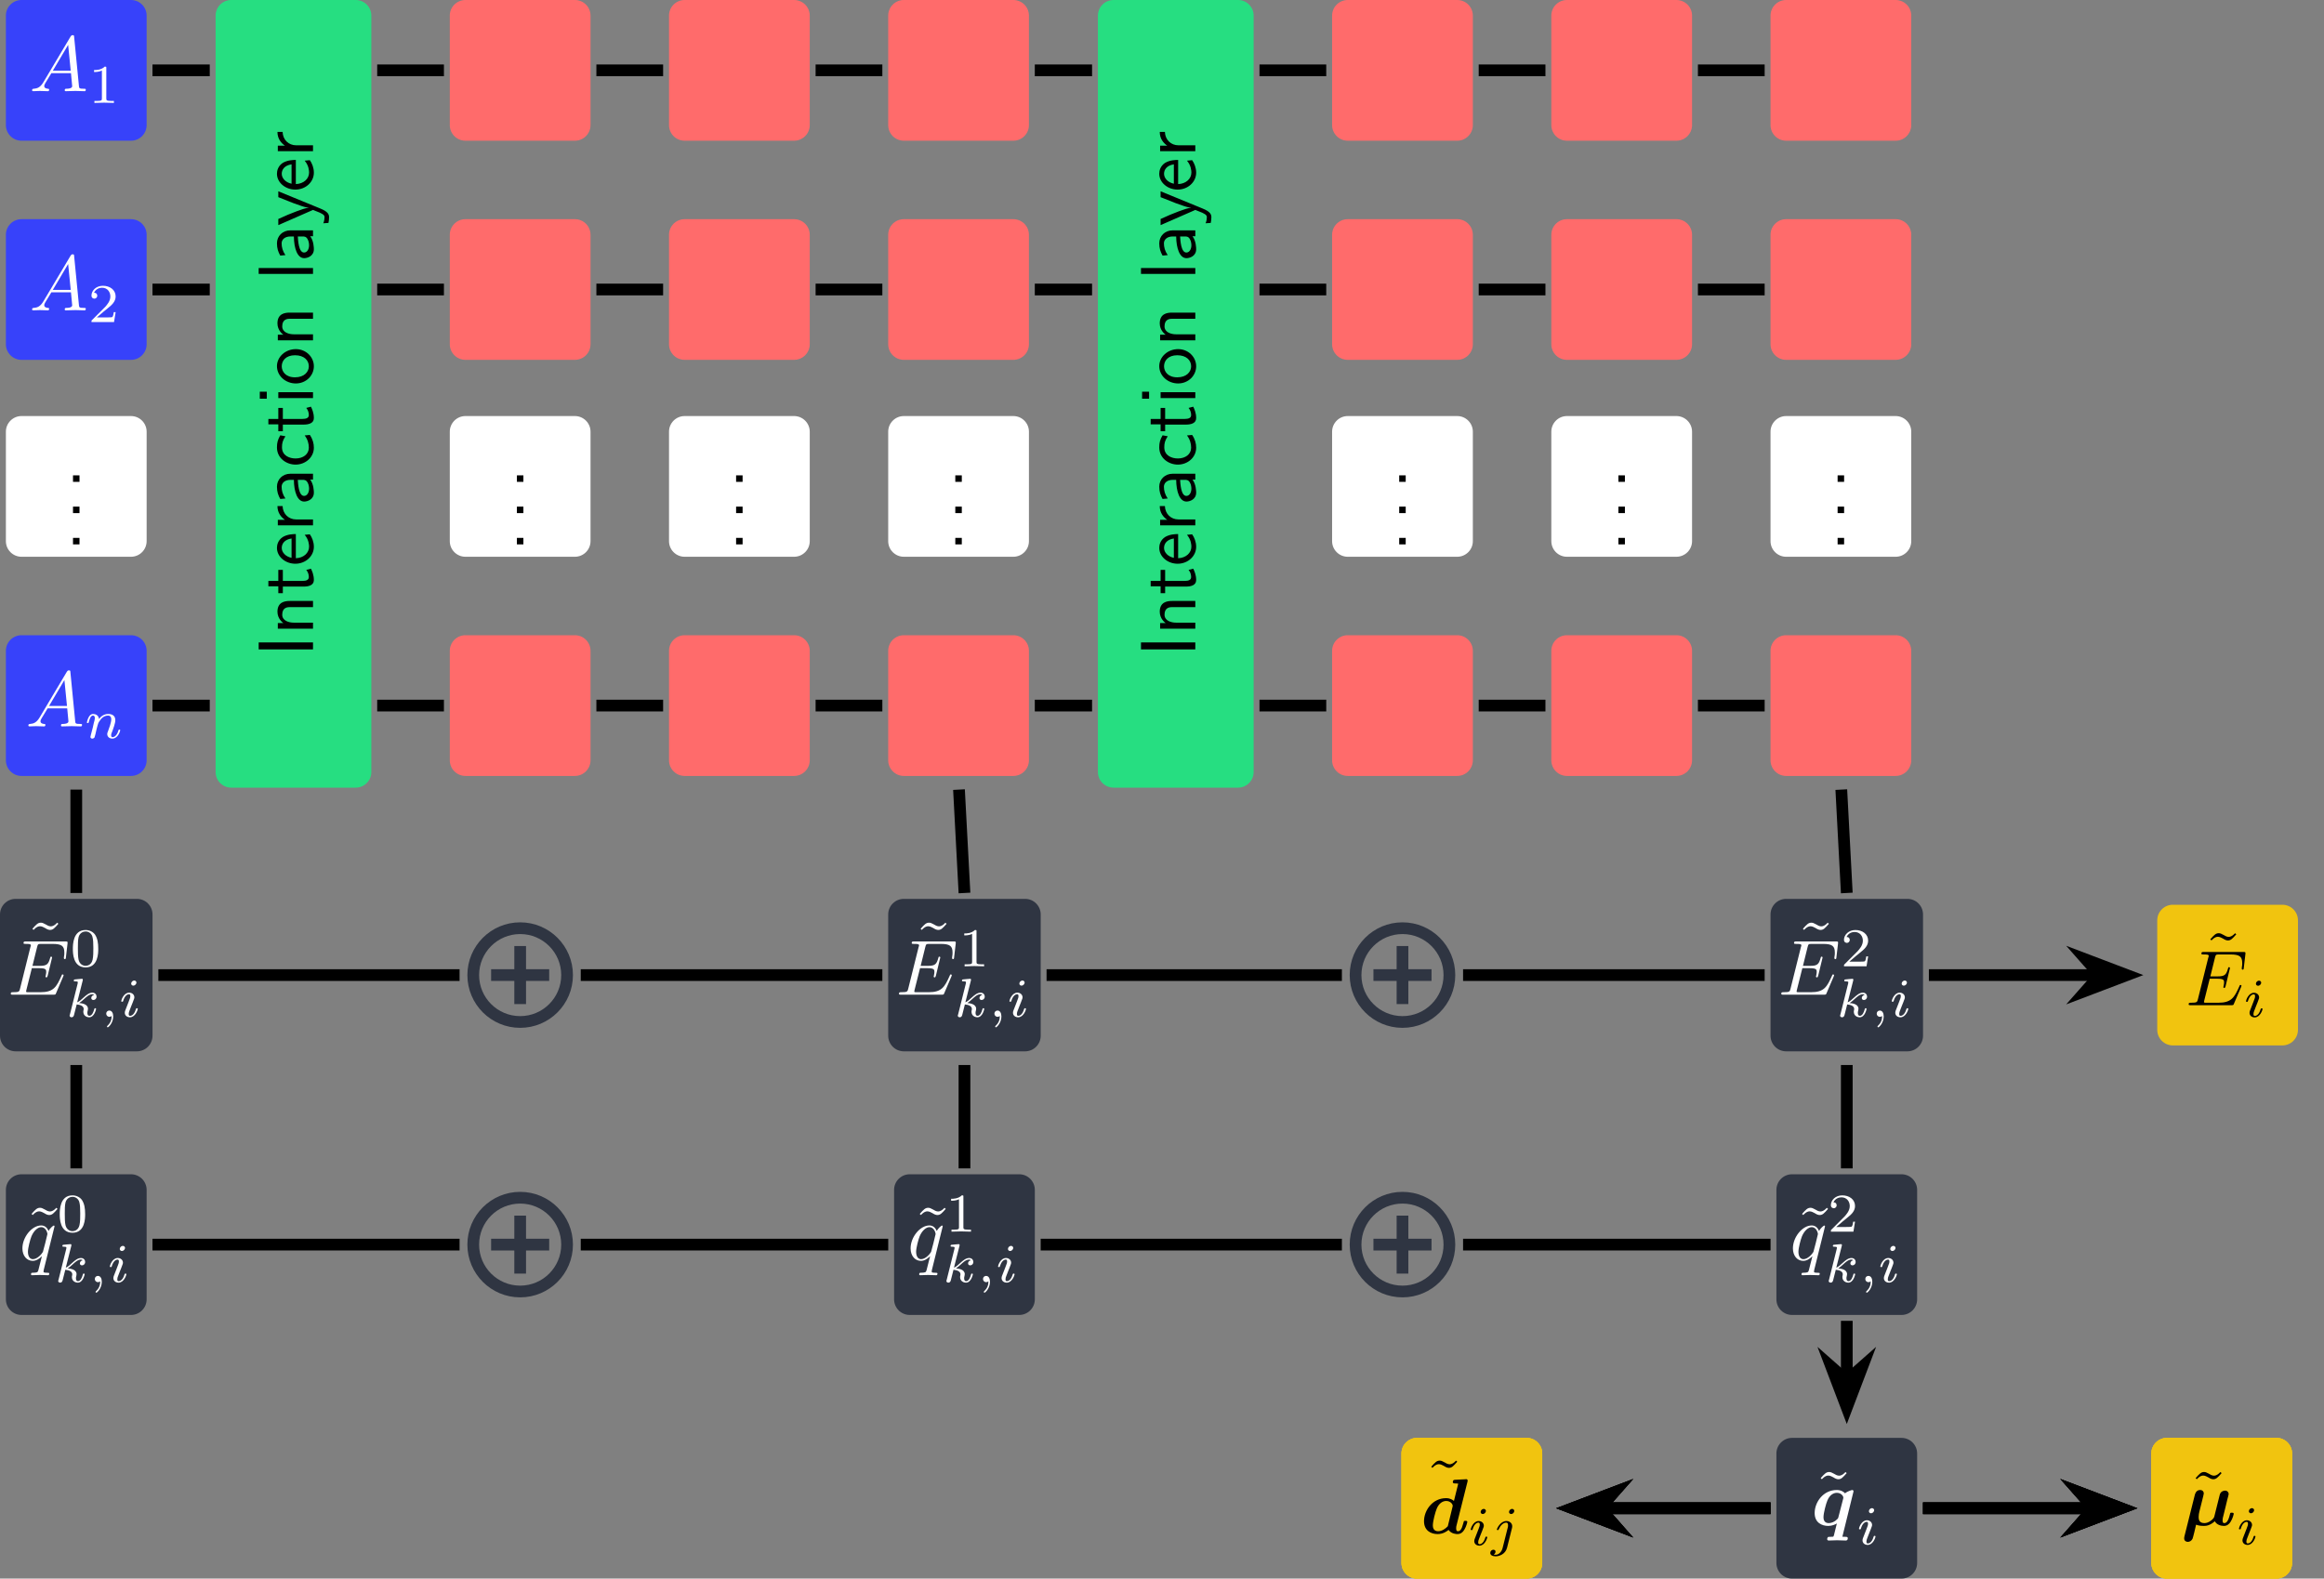 <?xml version="1.0" encoding="UTF-8"?>
<svg xmlns="http://www.w3.org/2000/svg" xmlns:xlink="http://www.w3.org/1999/xlink" width="296.127" height="201.193" viewBox="0 0 296.127 201.193">
<rect x="0" y="0" width="296.127" height="201.193" fill="#808080" stroke="none"/>
<defs>
<g>
<g id="glyph-0-0">
<path d="M 1.781 -1.141 C 1.391 -0.484 1 -0.344 0.562 -0.312 C 0.438 -0.297 0.344 -0.297 0.344 -0.109 C 0.344 -0.047 0.406 0 0.484 0 C 0.75 0 1.062 -0.031 1.328 -0.031 C 1.672 -0.031 2.016 0 2.328 0 C 2.391 0 2.516 0 2.516 -0.188 C 2.516 -0.297 2.438 -0.312 2.359 -0.312 C 2.141 -0.328 1.891 -0.406 1.891 -0.656 C 1.891 -0.781 1.953 -0.891 2.031 -1.031 L 2.797 -2.297 L 5.297 -2.297 C 5.312 -2.094 5.453 -0.734 5.453 -0.641 C 5.453 -0.344 4.938 -0.312 4.734 -0.312 C 4.594 -0.312 4.5 -0.312 4.5 -0.109 C 4.5 0 4.609 0 4.641 0 C 5.047 0 5.469 -0.031 5.875 -0.031 C 6.125 -0.031 6.766 0 7.016 0 C 7.062 0 7.188 0 7.188 -0.203 C 7.188 -0.312 7.094 -0.312 6.953 -0.312 C 6.344 -0.312 6.344 -0.375 6.312 -0.672 L 5.703 -6.891 C 5.688 -7.094 5.688 -7.141 5.516 -7.141 C 5.359 -7.141 5.312 -7.062 5.25 -6.969 Z M 2.984 -2.609 L 4.938 -5.906 L 5.266 -2.609 Z M 2.984 -2.609 "/>
</g>
<g id="glyph-0-1">
<path d="M 7.062 -2.328 C 7.078 -2.375 7.109 -2.438 7.109 -2.469 C 7.109 -2.469 7.109 -2.578 6.984 -2.578 C 6.891 -2.578 6.875 -2.516 6.859 -2.453 C 6.203 -0.984 5.844 -0.312 4.141 -0.312 L 2.688 -0.312 C 2.547 -0.312 2.516 -0.312 2.469 -0.312 C 2.359 -0.328 2.328 -0.344 2.328 -0.422 C 2.328 -0.453 2.328 -0.469 2.375 -0.641 L 3.062 -3.375 L 4.047 -3.375 C 4.891 -3.375 4.891 -3.156 4.891 -2.906 C 4.891 -2.844 4.891 -2.719 4.828 -2.422 C 4.812 -2.375 4.797 -2.344 4.797 -2.312 C 4.797 -2.266 4.828 -2.203 4.922 -2.203 C 5 -2.203 5.031 -2.25 5.078 -2.406 L 5.641 -4.734 C 5.641 -4.797 5.594 -4.844 5.516 -4.844 C 5.438 -4.844 5.406 -4.781 5.391 -4.672 C 5.172 -3.906 5 -3.672 4.078 -3.672 L 3.141 -3.672 L 3.734 -6.078 C 3.828 -6.438 3.844 -6.469 4.281 -6.469 L 5.688 -6.469 C 6.891 -6.469 7.203 -6.188 7.203 -5.359 C 7.203 -5.125 7.203 -5.109 7.156 -4.828 C 7.156 -4.781 7.141 -4.703 7.141 -4.656 C 7.141 -4.609 7.172 -4.531 7.266 -4.531 C 7.375 -4.531 7.391 -4.594 7.406 -4.781 L 7.609 -6.516 C 7.641 -6.781 7.594 -6.781 7.344 -6.781 L 2.297 -6.781 C 2.109 -6.781 2 -6.781 2 -6.578 C 2 -6.469 2.094 -6.469 2.281 -6.469 C 2.656 -6.469 2.938 -6.469 2.938 -6.297 C 2.938 -6.25 2.938 -6.234 2.875 -6.047 L 1.562 -0.781 C 1.469 -0.391 1.453 -0.312 0.656 -0.312 C 0.484 -0.312 0.375 -0.312 0.375 -0.125 C 0.375 0 0.469 0 0.656 0 L 5.828 0 C 6.062 0 6.078 -0.016 6.141 -0.172 Z M 7.062 -2.328 "/>
</g>
<g id="glyph-0-2">
<path d="M 4.5 -4.297 C 4.5 -4.344 4.469 -4.391 4.406 -4.391 C 4.297 -4.391 3.891 -4 3.734 -3.703 C 3.516 -4.25 3.125 -4.406 2.797 -4.406 C 1.625 -4.406 0.406 -2.938 0.406 -1.484 C 0.406 -0.516 0.984 0.109 1.719 0.109 C 2.141 0.109 2.531 -0.125 2.891 -0.484 C 2.797 -0.141 2.469 1.203 2.438 1.297 C 2.359 1.578 2.281 1.609 1.719 1.625 C 1.594 1.625 1.5 1.625 1.5 1.828 C 1.5 1.828 1.5 1.938 1.625 1.938 C 1.938 1.938 2.297 1.906 2.625 1.906 C 2.953 1.906 3.312 1.938 3.656 1.938 C 3.703 1.938 3.828 1.938 3.828 1.734 C 3.828 1.625 3.734 1.625 3.562 1.625 C 3.094 1.625 3.094 1.562 3.094 1.469 C 3.094 1.391 3.109 1.328 3.125 1.25 Z M 1.75 -0.109 C 1.141 -0.109 1.109 -0.875 1.109 -1.047 C 1.109 -1.531 1.391 -2.609 1.562 -3.031 C 1.875 -3.766 2.391 -4.188 2.797 -4.188 C 3.453 -4.188 3.594 -3.375 3.594 -3.312 C 3.594 -3.25 3.047 -1.062 3.016 -1.031 C 2.859 -0.75 2.297 -0.109 1.75 -0.109 Z M 1.75 -0.109 "/>
</g>
<g id="glyph-1-0">
<path d="M 2.328 -4.438 C 2.328 -4.625 2.328 -4.625 2.125 -4.625 C 1.672 -4.188 1.047 -4.188 0.766 -4.188 L 0.766 -3.938 C 0.922 -3.938 1.391 -3.938 1.766 -4.125 L 1.766 -0.578 C 1.766 -0.344 1.766 -0.25 1.078 -0.25 L 0.812 -0.25 L 0.812 0 C 0.938 0 1.797 -0.031 2.047 -0.031 C 2.266 -0.031 3.141 0 3.297 0 L 3.297 -0.25 L 3.031 -0.25 C 2.328 -0.25 2.328 -0.344 2.328 -0.578 Z M 2.328 -4.438 "/>
</g>
<g id="glyph-1-1">
<path d="M 3.516 -1.266 L 3.281 -1.266 C 3.266 -1.109 3.188 -0.703 3.094 -0.641 C 3.047 -0.594 2.516 -0.594 2.406 -0.594 L 1.125 -0.594 C 1.859 -1.234 2.109 -1.438 2.516 -1.766 C 3.031 -2.172 3.516 -2.609 3.516 -3.266 C 3.516 -4.109 2.781 -4.625 1.891 -4.625 C 1.031 -4.625 0.438 -4.016 0.438 -3.375 C 0.438 -3.031 0.734 -2.984 0.812 -2.984 C 0.969 -2.984 1.172 -3.109 1.172 -3.359 C 1.172 -3.484 1.125 -3.734 0.766 -3.734 C 0.984 -4.219 1.453 -4.375 1.781 -4.375 C 2.484 -4.375 2.844 -3.828 2.844 -3.266 C 2.844 -2.656 2.406 -2.188 2.188 -1.938 L 0.516 -0.266 C 0.438 -0.203 0.438 -0.188 0.438 0 L 3.312 0 Z M 3.516 -1.266 "/>
</g>
<g id="glyph-1-2">
<path d="M 3.594 -2.219 C 3.594 -2.984 3.5 -3.547 3.188 -4.031 C 2.969 -4.344 2.531 -4.625 1.984 -4.625 C 0.359 -4.625 0.359 -2.719 0.359 -2.219 C 0.359 -1.719 0.359 0.141 1.984 0.141 C 3.594 0.141 3.594 -1.719 3.594 -2.219 Z M 1.984 -0.062 C 1.656 -0.062 1.234 -0.25 1.094 -0.812 C 1 -1.219 1 -1.797 1 -2.312 C 1 -2.828 1 -3.359 1.094 -3.734 C 1.25 -4.281 1.688 -4.438 1.984 -4.438 C 2.359 -4.438 2.719 -4.203 2.844 -3.797 C 2.953 -3.422 2.969 -2.922 2.969 -2.312 C 2.969 -1.797 2.969 -1.281 2.875 -0.844 C 2.734 -0.203 2.266 -0.062 1.984 -0.062 Z M 1.984 -0.062 "/>
</g>
<g id="glyph-2-0">
<path d="M 1.797 -0.828 L 0.969 -0.828 L 0.969 0 L 1.797 0 Z M 1.797 -0.828 "/>
</g>
<g id="glyph-3-0">
<path d="M 0.844 -0.438 C 0.828 -0.344 0.781 -0.172 0.781 -0.156 C 0.781 0 0.906 0.062 1.016 0.062 C 1.141 0.062 1.25 -0.016 1.297 -0.078 C 1.328 -0.141 1.375 -0.375 1.422 -0.516 C 1.453 -0.641 1.531 -0.969 1.562 -1.141 C 1.609 -1.297 1.656 -1.453 1.688 -1.609 C 1.766 -1.891 1.781 -1.953 1.984 -2.234 C 2.172 -2.516 2.5 -2.875 3.031 -2.875 C 3.422 -2.875 3.438 -2.516 3.438 -2.391 C 3.438 -1.969 3.141 -1.203 3.031 -0.906 C 2.953 -0.703 2.922 -0.641 2.922 -0.531 C 2.922 -0.156 3.219 0.062 3.578 0.062 C 4.281 0.062 4.578 -0.891 4.578 -1 C 4.578 -1.094 4.5 -1.094 4.469 -1.094 C 4.375 -1.094 4.375 -1.047 4.344 -0.969 C 4.188 -0.406 3.875 -0.125 3.609 -0.125 C 3.453 -0.125 3.422 -0.219 3.422 -0.375 C 3.422 -0.531 3.469 -0.625 3.594 -0.938 C 3.672 -1.156 3.953 -1.891 3.953 -2.281 C 3.953 -2.953 3.422 -3.078 3.047 -3.078 C 2.469 -3.078 2.078 -2.719 1.875 -2.438 C 1.828 -2.922 1.422 -3.078 1.125 -3.078 C 0.828 -3.078 0.672 -2.859 0.578 -2.703 C 0.422 -2.438 0.328 -2.047 0.328 -2 C 0.328 -1.922 0.422 -1.922 0.453 -1.922 C 0.547 -1.922 0.547 -1.938 0.594 -2.125 C 0.703 -2.531 0.844 -2.875 1.109 -2.875 C 1.297 -2.875 1.344 -2.719 1.344 -2.531 C 1.344 -2.406 1.281 -2.141 1.219 -1.953 C 1.172 -1.766 1.109 -1.484 1.078 -1.328 Z M 0.844 -0.438 "/>
</g>
<g id="glyph-3-1">
<path d="M 2.188 -4.625 C 2.188 -4.641 2.203 -4.734 2.203 -4.734 C 2.203 -4.781 2.188 -4.844 2.094 -4.844 C 1.953 -4.844 1.375 -4.781 1.203 -4.766 C 1.156 -4.766 1.047 -4.75 1.047 -4.609 C 1.047 -4.516 1.156 -4.516 1.234 -4.516 C 1.562 -4.516 1.562 -4.453 1.562 -4.406 C 1.562 -4.359 1.547 -4.312 1.547 -4.25 L 0.562 -0.312 C 0.516 -0.188 0.516 -0.172 0.516 -0.156 C 0.516 -0.047 0.609 0.062 0.766 0.062 C 0.953 0.062 1.031 -0.062 1.078 -0.219 C 1.094 -0.25 1.391 -1.484 1.422 -1.578 C 1.922 -1.531 2.312 -1.359 2.312 -1 C 2.312 -0.969 2.312 -0.938 2.297 -0.859 C 2.266 -0.766 2.266 -0.719 2.266 -0.641 C 2.266 -0.156 2.672 0.062 3.016 0.062 C 3.688 0.062 3.891 -0.984 3.891 -1 C 3.891 -1.094 3.812 -1.094 3.781 -1.094 C 3.688 -1.094 3.672 -1.047 3.641 -0.922 C 3.562 -0.625 3.375 -0.125 3.031 -0.125 C 2.844 -0.125 2.781 -0.297 2.781 -0.484 C 2.781 -0.609 2.781 -0.625 2.828 -0.797 C 2.844 -0.828 2.859 -0.938 2.859 -1.016 C 2.859 -1.641 2.031 -1.734 1.734 -1.75 C 1.938 -1.875 2.188 -2.109 2.312 -2.219 C 2.672 -2.547 3.016 -2.875 3.406 -2.875 C 3.484 -2.875 3.578 -2.859 3.641 -2.781 C 3.344 -2.734 3.281 -2.5 3.281 -2.391 C 3.281 -2.25 3.391 -2.141 3.547 -2.141 C 3.75 -2.141 3.953 -2.297 3.953 -2.578 C 3.953 -2.812 3.781 -3.078 3.422 -3.078 C 3.016 -3.078 2.656 -2.781 2.297 -2.453 C 2 -2.188 1.781 -1.969 1.484 -1.844 Z M 2.188 -4.625 "/>
</g>
<g id="glyph-3-2">
<path d="M 1.469 -0.109 C 1.469 0.266 1.406 0.719 0.922 1.156 C 0.906 1.188 0.875 1.219 0.875 1.25 C 0.875 1.297 0.938 1.344 0.969 1.344 C 1.078 1.344 1.672 0.781 1.672 -0.047 C 1.672 -0.469 1.5 -0.797 1.172 -0.797 C 0.953 -0.797 0.781 -0.625 0.781 -0.406 C 0.781 -0.188 0.938 0 1.188 0 C 1.359 0 1.469 -0.109 1.469 -0.109 Z M 1.469 -0.109 "/>
</g>
<g id="glyph-3-3">
<path d="M 2.266 -4.359 C 2.266 -4.469 2.172 -4.625 1.984 -4.625 C 1.797 -4.625 1.594 -4.438 1.594 -4.234 C 1.594 -4.125 1.672 -3.969 1.875 -3.969 C 2.062 -3.969 2.266 -4.172 2.266 -4.359 Z M 0.844 -0.812 C 0.812 -0.719 0.781 -0.641 0.781 -0.516 C 0.781 -0.188 1.047 0.062 1.438 0.062 C 2.125 0.062 2.438 -0.891 2.438 -1 C 2.438 -1.094 2.344 -1.094 2.328 -1.094 C 2.234 -1.094 2.219 -1.047 2.188 -0.969 C 2.031 -0.406 1.734 -0.125 1.453 -0.125 C 1.312 -0.125 1.281 -0.219 1.281 -0.375 C 1.281 -0.531 1.328 -0.656 1.391 -0.812 C 1.469 -1 1.547 -1.188 1.609 -1.375 C 1.672 -1.547 1.938 -2.172 1.953 -2.266 C 1.984 -2.328 2 -2.406 2 -2.484 C 2 -2.812 1.719 -3.078 1.344 -3.078 C 0.641 -3.078 0.328 -2.125 0.328 -2 C 0.328 -1.922 0.422 -1.922 0.453 -1.922 C 0.547 -1.922 0.547 -1.953 0.578 -2.031 C 0.75 -2.625 1.062 -2.875 1.312 -2.875 C 1.422 -2.875 1.484 -2.828 1.484 -2.641 C 1.484 -2.469 1.453 -2.375 1.281 -1.938 Z M 0.844 -0.812 "/>
</g>
<g id="glyph-3-4">
<path d="M 3.062 -4.359 C 3.062 -4.469 2.969 -4.625 2.781 -4.625 C 2.578 -4.625 2.391 -4.422 2.391 -4.234 C 2.391 -4.125 2.469 -3.969 2.672 -3.969 C 2.859 -3.969 3.062 -4.156 3.062 -4.359 Z M 1.578 0.344 C 1.469 0.828 1.094 1.219 0.688 1.219 C 0.594 1.219 0.516 1.219 0.438 1.188 C 0.609 1.094 0.672 0.938 0.672 0.828 C 0.672 0.656 0.531 0.578 0.391 0.578 C 0.188 0.578 0 0.766 0 0.984 C 0 1.25 0.266 1.422 0.688 1.422 C 1.109 1.422 1.922 1.172 2.141 0.328 L 2.766 -2.172 C 2.781 -2.25 2.797 -2.312 2.797 -2.422 C 2.797 -2.797 2.469 -3.078 2.062 -3.078 C 1.281 -3.078 0.844 -2.109 0.844 -2 C 0.844 -1.922 0.938 -1.922 0.953 -1.922 C 1.031 -1.922 1.047 -1.938 1.094 -2.047 C 1.266 -2.453 1.625 -2.875 2.031 -2.875 C 2.203 -2.875 2.266 -2.766 2.266 -2.531 C 2.266 -2.453 2.266 -2.359 2.25 -2.328 Z M 1.578 0.344 "/>
</g>
<g id="glyph-4-0">
<path d="M 4.141 -6.516 L 3.984 -6.656 C 3.984 -6.656 3.609 -6.188 3.172 -6.188 C 2.938 -6.188 2.688 -6.328 2.516 -6.438 C 2.25 -6.594 2.078 -6.656 1.906 -6.656 C 1.531 -6.656 1.328 -6.438 0.828 -5.875 L 0.984 -5.734 C 0.984 -5.734 1.359 -6.203 1.797 -6.203 C 2.031 -6.203 2.281 -6.062 2.453 -5.969 C 2.719 -5.797 2.906 -5.734 3.078 -5.734 C 3.453 -5.734 3.641 -5.953 4.141 -6.516 Z M 4.141 -6.516 "/>
</g>
<g id="glyph-5-0">
<path d="M -6.922 -1.828 L -6.922 -0.938 L 0 -0.938 L 0 -1.828 Z M -6.922 -1.828 "/>
</g>
<g id="glyph-5-1">
<path d="M -2.969 -4.344 C -3.625 -4.344 -4.531 -4.188 -4.531 -2.969 C -4.531 -2.078 -3.859 -1.578 -3.781 -1.531 L -4.484 -1.531 L -4.484 -0.812 L 0 -0.812 L 0 -1.578 L -2.438 -1.578 C -3.094 -1.578 -3.922 -1.828 -3.922 -2.594 C -3.922 -3.547 -3.219 -3.562 -2.906 -3.562 L 0 -3.562 L 0 -4.344 Z M -2.969 -4.344 "/>
</g>
<g id="glyph-5-2">
<path d="M -3.844 -1.75 L -3.844 -3.156 L -4.422 -3.156 L -4.422 -1.75 L -5.688 -1.75 L -5.688 -1.062 L -4.422 -1.062 L -4.422 -0.188 L -3.844 -0.188 L -3.844 -1.031 L -1.188 -1.031 C -0.594 -1.031 0.109 -1.172 0.109 -1.859 C 0.109 -2.547 -0.141 -3.062 -0.266 -3.312 L -0.859 -3.156 C -0.641 -2.891 -0.531 -2.578 -0.531 -2.25 C -0.531 -1.891 -0.828 -1.75 -1.359 -1.75 Z M -3.844 -1.75 "/>
</g>
<g id="glyph-5-3">
<path d="M -2.188 -4.125 C -2.516 -4.125 -3.266 -4.109 -3.875 -3.734 C -4.484 -3.312 -4.594 -2.719 -4.594 -2.359 C -4.594 -1.25 -3.531 -0.344 -2.25 -0.344 C -0.938 -0.344 0.109 -1.312 0.109 -2.5 C 0.109 -3.125 -0.125 -3.703 -0.406 -4.094 L -1.062 -4.031 C -0.531 -3.406 -0.5 -2.734 -0.5 -2.516 C -0.5 -1.719 -1.203 -1.078 -2.188 -1.047 Z M -2.734 -1.094 C -3.484 -1.25 -3.984 -1.781 -3.984 -2.359 C -3.984 -2.875 -3.656 -3.422 -2.734 -3.562 Z M -2.734 -1.094 "/>
</g>
<g id="glyph-5-4">
<path d="M -2.141 -1.562 C -3.125 -1.562 -3.844 -2.281 -3.875 -3.266 L -4.531 -3.266 C -4.531 -2.375 -4.031 -1.828 -3.578 -1.516 L -4.484 -1.516 L -4.484 -0.812 L 0 -0.812 L 0 -1.562 Z M -2.141 -1.562 "/>
</g>
<g id="glyph-5-5">
<path d="M -2.875 -3.984 C -3.891 -3.984 -4.594 -3.25 -4.594 -2.328 C -4.594 -1.688 -4.438 -1.234 -4.172 -0.766 L -3.516 -0.828 C -3.875 -1.344 -4 -1.844 -4 -2.328 C -4 -2.797 -3.609 -3.203 -2.875 -3.203 L -2.438 -3.203 C -2.422 -1.703 -2 -0.438 -1.125 -0.438 C -0.703 -0.438 0.109 -0.703 0.109 -1.578 C 0.109 -1.719 0.094 -2.656 -0.359 -3.234 L 0 -3.234 L 0 -3.984 Z M -1.312 -3.203 C -1.125 -3.203 -0.875 -3.203 -0.688 -2.859 C -0.516 -2.578 -0.5 -2.188 -0.5 -2.078 C -0.5 -1.609 -0.734 -1.156 -1.141 -1.156 C -1.844 -1.156 -1.906 -2.766 -1.938 -3.203 Z M -1.312 -3.203 "/>
</g>
<g id="glyph-5-6">
<path d="M -4.172 -4.094 C -4.5 -3.5 -4.594 -3.156 -4.594 -2.547 C -4.594 -1.172 -3.391 -0.359 -2.219 -0.359 C -0.984 -0.359 0.109 -1.266 0.109 -2.516 C 0.109 -3.047 -0.031 -3.594 -0.406 -4.141 L -1.062 -4.078 C -0.672 -3.562 -0.531 -3.031 -0.531 -2.516 C -0.531 -1.688 -1.25 -1.141 -2.219 -1.141 C -3 -1.141 -3.953 -1.5 -3.953 -2.562 C -3.953 -3.078 -3.875 -3.422 -3.516 -3.969 Z M -4.172 -4.094 "/>
</g>
<g id="glyph-5-7">
<path d="M -6.781 -1.625 L -6.781 -0.734 L -5.891 -0.734 L -5.891 -1.625 Z M -4.422 -1.562 L -4.422 -0.812 L 0 -0.812 L 0 -1.562 Z M -4.422 -1.562 "/>
</g>
<g id="glyph-5-8">
<path d="M -2.188 -4.672 C -3.531 -4.672 -4.594 -3.672 -4.594 -2.5 C -4.594 -1.266 -3.5 -0.297 -2.188 -0.297 C -0.875 -0.297 0.109 -1.312 0.109 -2.484 C 0.109 -3.672 -0.891 -4.672 -2.188 -4.672 Z M -0.531 -2.484 C -0.531 -1.797 -1.094 -1.078 -2.297 -1.078 C -3.5 -1.078 -3.984 -1.828 -3.984 -2.484 C -3.984 -3.188 -3.469 -3.891 -2.297 -3.891 C -1.109 -3.891 -0.531 -3.219 -0.531 -2.484 Z M -0.531 -2.484 "/>
</g>
<g id="glyph-5-9">
<path d="M -6.922 -1.562 L -6.922 -0.812 L 0 -0.812 L 0 -1.562 Z M -6.922 -1.562 "/>
</g>
<g id="glyph-5-10">
<path d="M -4.422 -4.453 L -4.422 -3.703 C -1.25 -2.406 -0.797 -2.375 -0.562 -2.375 L -0.562 -2.359 C -1.234 -2.297 -3.094 -1.5 -3.188 -1.469 L -4.422 -0.922 L -4.422 -0.141 L 0 -2.078 C 0.312 -1.953 0.812 -1.75 0.891 -1.719 C 1.469 -1.453 1.469 -1.281 1.469 -1.141 C 1.469 -0.984 1.438 -0.672 1.312 -0.375 L 1.969 -0.422 C 2.016 -0.641 2.047 -0.922 2.047 -1.141 C 2.047 -1.5 1.922 -1.859 0.906 -2.266 Z M -4.422 -4.453 "/>
</g>
<g id="glyph-6-0">
<path d="M 5.406 -4.328 C 5.406 -4.375 5.375 -4.5 5.234 -4.5 C 5.219 -4.5 4.641 -4.359 4.328 -4.078 C 4.188 -4.234 3.844 -4.5 3.266 -4.5 C 1.531 -4.5 0.453 -2.938 0.453 -1.562 C 0.453 -0.344 1.359 0.078 2.188 0.078 C 2.672 0.078 3.078 -0.109 3.281 -0.234 L 2.906 1.281 C 2.859 1.422 2.844 1.438 2.781 1.453 C 2.672 1.469 2.516 1.469 2.406 1.469 C 2.234 1.469 2.172 1.469 2.125 1.531 C 2.078 1.578 2.047 1.75 2.047 1.75 C 2.047 1.812 2.078 1.938 2.25 1.938 C 2.578 1.938 2.953 1.906 3.297 1.906 C 3.672 1.906 4.047 1.938 4.406 1.938 C 4.469 1.938 4.672 1.938 4.672 1.641 C 4.672 1.469 4.5 1.469 4.406 1.469 C 4.266 1.469 4.109 1.469 3.984 1.453 Z M 3.484 -1.062 C 3.438 -0.891 3.438 -0.875 3.328 -0.781 C 3.016 -0.453 2.594 -0.281 2.25 -0.281 C 1.625 -0.281 1.578 -0.812 1.578 -1.031 C 1.578 -1.562 1.906 -2.781 2.078 -3.172 C 2.375 -3.891 2.875 -4.141 3.281 -4.141 C 3.875 -4.141 4.109 -3.672 4.109 -3.562 C 4.109 -3.531 4.094 -3.453 4.094 -3.422 Z M 3.484 -1.062 "/>
</g>
<g id="glyph-6-1">
<path d="M 2.734 -3.312 C 2.797 -3.562 2.906 -4 2.906 -4.062 C 2.906 -4.281 2.75 -4.5 2.438 -4.5 C 1.922 -4.5 1.797 -4 1.766 -3.891 L 0.438 1.406 C 0.406 1.562 0.406 1.625 0.406 1.672 C 0.406 1.984 0.656 2.109 0.875 2.109 C 1.062 2.109 1.328 2 1.469 1.719 C 1.531 1.594 1.859 0.234 1.922 -0.078 C 2.328 0.078 2.781 0.078 2.906 0.078 C 3.25 0.078 3.703 0.016 4.312 -0.516 C 4.547 -0.062 5.109 0.078 5.469 0.078 C 5.844 0.078 6.125 -0.125 6.344 -0.484 C 6.594 -0.891 6.719 -1.422 6.719 -1.469 C 6.719 -1.609 6.562 -1.609 6.484 -1.609 C 6.375 -1.609 6.328 -1.609 6.281 -1.562 C 6.266 -1.547 6.266 -1.531 6.203 -1.281 C 6 -0.484 5.766 -0.281 5.516 -0.281 C 5.406 -0.281 5.297 -0.312 5.297 -0.641 C 5.297 -0.812 5.328 -0.984 5.438 -1.375 L 5.688 -2.391 C 5.734 -2.609 5.844 -3.016 5.906 -3.297 C 5.969 -3.516 6.078 -3.922 6.078 -3.984 C 6.078 -4.203 5.906 -4.422 5.609 -4.422 C 5.406 -4.422 5.047 -4.312 4.938 -3.891 L 4.25 -1.141 C 4.219 -0.953 4.047 -0.781 3.875 -0.641 C 3.547 -0.375 3.25 -0.281 2.984 -0.281 C 2.297 -0.281 2.25 -0.766 2.25 -1.062 C 2.25 -1.328 2.297 -1.578 2.344 -1.75 Z M 2.734 -3.312 "/>
</g>
<g id="glyph-6-2">
<path d="M 5.984 -6.562 C 6.016 -6.703 6.016 -6.734 6.016 -6.734 C 6.016 -6.875 5.906 -6.922 5.797 -6.922 C 5.766 -6.922 5.75 -6.922 5.734 -6.906 L 4.453 -6.844 C 4.312 -6.844 4.125 -6.828 4.125 -6.547 C 4.125 -6.375 4.312 -6.375 4.391 -6.375 C 4.5 -6.375 4.672 -6.375 4.812 -6.344 L 4.266 -4.141 C 4.109 -4.281 3.781 -4.5 3.266 -4.5 C 1.531 -4.5 0.453 -2.938 0.453 -1.562 C 0.453 -0.344 1.359 0.078 2.188 0.078 C 2.906 0.078 3.422 -0.312 3.578 -0.453 C 3.953 0.078 4.609 0.078 4.719 0.078 C 5.094 0.078 5.391 -0.125 5.594 -0.484 C 5.844 -0.891 5.969 -1.422 5.969 -1.469 C 5.969 -1.609 5.828 -1.609 5.734 -1.609 C 5.625 -1.609 5.578 -1.609 5.531 -1.562 C 5.516 -1.547 5.516 -1.531 5.453 -1.281 C 5.25 -0.484 5.031 -0.281 4.781 -0.281 C 4.672 -0.281 4.547 -0.312 4.547 -0.641 C 4.547 -0.797 4.562 -0.938 4.609 -1.078 Z M 3.484 -0.922 C 3.188 -0.594 2.719 -0.281 2.25 -0.281 C 1.625 -0.281 1.578 -0.812 1.578 -1.031 C 1.578 -1.562 1.906 -2.781 2.078 -3.172 C 2.375 -3.891 2.875 -4.141 3.281 -4.141 C 3.875 -4.141 4.109 -3.672 4.109 -3.562 L 4.094 -3.422 Z M 3.484 -0.922 "/>
</g>
</g>
<clipPath id="clip-0">
<path clip-rule="nonzero" d="M 226 183 L 245 183 L 245 201.191 L 226 201.191 Z M 226 183 "/>
</clipPath>
<clipPath id="clip-1">
<path clip-rule="nonzero" d="M 274 183 L 293 183 L 293 201.191 L 274 201.191 Z M 274 183 "/>
</clipPath>
<clipPath id="clip-2">
<path clip-rule="nonzero" d="M 178 183 L 197 183 L 197 201.191 L 178 201.191 Z M 178 183 "/>
</clipPath>
<clipPath id="clip-3">
<path clip-rule="nonzero" d="M 243 169 L 292 169 L 292 201.191 L 243 201.191 Z M 243 169 "/>
</clipPath>
<clipPath id="clip-4">
<path clip-rule="nonzero" d="M 179 169 L 227 169 L 227 201.191 L 179 201.191 Z M 179 169 "/>
</clipPath>
<clipPath id="clip-5">
<path clip-rule="nonzero" d="M 61 123 L 71 123 L 71 126 L 61 126 Z M 61 123 "/>
</clipPath>
<clipPath id="clip-6">
<path clip-rule="nonzero" d="M 70.977 124.277 C 70.977 121.684 68.875 119.582 66.281 119.582 C 63.688 119.582 61.582 121.684 61.582 124.277 C 61.582 126.871 63.688 128.973 66.281 128.973 C 68.875 128.973 70.977 126.871 70.977 124.277 Z M 70.977 124.277 "/>
</clipPath>
<clipPath id="clip-7">
<path clip-rule="nonzero" d="M 65 119 L 68 119 L 68 129 L 65 129 Z M 65 119 "/>
</clipPath>
<clipPath id="clip-8">
<path clip-rule="nonzero" d="M 70.977 124.277 C 70.977 121.684 68.875 119.582 66.281 119.582 C 63.688 119.582 61.582 121.684 61.582 124.277 C 61.582 126.871 63.688 128.973 66.281 128.973 C 68.875 128.973 70.977 126.871 70.977 124.277 Z M 70.977 124.277 "/>
</clipPath>
<clipPath id="clip-9">
<path clip-rule="nonzero" d="M 61 157 L 71 157 L 71 160 L 61 160 Z M 61 157 "/>
</clipPath>
<clipPath id="clip-10">
<path clip-rule="nonzero" d="M 70.977 158.629 C 70.977 156.035 68.875 153.934 66.281 153.934 C 63.688 153.934 61.582 156.035 61.582 158.629 C 61.582 161.223 63.688 163.324 66.281 163.324 C 68.875 163.324 70.977 161.223 70.977 158.629 Z M 70.977 158.629 "/>
</clipPath>
<clipPath id="clip-11">
<path clip-rule="nonzero" d="M 65 154 L 68 154 L 68 164 L 65 164 Z M 65 154 "/>
</clipPath>
<clipPath id="clip-12">
<path clip-rule="nonzero" d="M 70.977 158.629 C 70.977 156.035 68.875 153.934 66.281 153.934 C 63.688 153.934 61.582 156.035 61.582 158.629 C 61.582 161.223 63.688 163.324 66.281 163.324 C 68.875 163.324 70.977 161.223 70.977 158.629 Z M 70.977 158.629 "/>
</clipPath>
<clipPath id="clip-13">
<path clip-rule="nonzero" d="M 274 183 L 293 183 L 293 201.191 L 274 201.191 Z M 274 183 "/>
</clipPath>
<clipPath id="clip-14">
<path clip-rule="nonzero" d="M 178 183 L 197 183 L 197 201.191 L 178 201.191 Z M 178 183 "/>
</clipPath>
<clipPath id="clip-15">
<path clip-rule="nonzero" d="M 243 169 L 292 169 L 292 201.191 L 243 201.191 Z M 243 169 "/>
</clipPath>
<clipPath id="clip-16">
<path clip-rule="nonzero" d="M 179 169 L 227 169 L 227 201.191 L 179 201.191 Z M 179 169 "/>
</clipPath>
<clipPath id="clip-17">
<path clip-rule="nonzero" d="M 174 123 L 184 123 L 184 126 L 174 126 Z M 174 123 "/>
</clipPath>
<clipPath id="clip-18">
<path clip-rule="nonzero" d="M 183.402 124.277 C 183.402 121.684 181.301 119.582 178.707 119.582 C 176.113 119.582 174.008 121.684 174.008 124.277 C 174.008 126.871 176.113 128.973 178.707 128.973 C 181.301 128.973 183.402 126.871 183.402 124.277 Z M 183.402 124.277 "/>
</clipPath>
<clipPath id="clip-19">
<path clip-rule="nonzero" d="M 177 119 L 180 119 L 180 129 L 177 129 Z M 177 119 "/>
</clipPath>
<clipPath id="clip-20">
<path clip-rule="nonzero" d="M 183.402 124.277 C 183.402 121.684 181.301 119.582 178.707 119.582 C 176.113 119.582 174.008 121.684 174.008 124.277 C 174.008 126.871 176.113 128.973 178.707 128.973 C 181.301 128.973 183.402 126.871 183.402 124.277 Z M 183.402 124.277 "/>
</clipPath>
<clipPath id="clip-21">
<path clip-rule="nonzero" d="M 174 157 L 184 157 L 184 160 L 174 160 Z M 174 157 "/>
</clipPath>
<clipPath id="clip-22">
<path clip-rule="nonzero" d="M 183.402 158.629 C 183.402 156.035 181.301 153.934 178.707 153.934 C 176.113 153.934 174.008 156.035 174.008 158.629 C 174.008 161.223 176.113 163.324 178.707 163.324 C 181.301 163.324 183.402 161.223 183.402 158.629 Z M 183.402 158.629 "/>
</clipPath>
<clipPath id="clip-23">
<path clip-rule="nonzero" d="M 177 154 L 180 154 L 180 164 L 177 164 Z M 177 154 "/>
</clipPath>
<clipPath id="clip-24">
<path clip-rule="nonzero" d="M 183.402 158.629 C 183.402 156.035 181.301 153.934 178.707 153.934 C 176.113 153.934 174.008 156.035 174.008 158.629 C 174.008 161.223 176.113 163.324 178.707 163.324 C 181.301 163.324 183.402 161.223 183.402 158.629 Z M 183.402 158.629 "/>
</clipPath>
<clipPath id="clip-25">
<path clip-rule="nonzero" d="M 274 183 L 293 183 L 293 201.191 L 274 201.191 Z M 274 183 "/>
</clipPath>
<clipPath id="clip-26">
<path clip-rule="nonzero" d="M 178 183 L 197 183 L 197 201.191 L 178 201.191 Z M 178 183 "/>
</clipPath>
<clipPath id="clip-27">
<path clip-rule="nonzero" d="M 243 169 L 292 169 L 292 201.191 L 243 201.191 Z M 243 169 "/>
</clipPath>
<clipPath id="clip-28">
<path clip-rule="nonzero" d="M 179 169 L 227 169 L 227 201.191 L 179 201.191 Z M 179 169 "/>
</clipPath>
</defs>
<path fill-rule="nonzero" fill="rgb(21.57%, 25.882%, 98.039%)" fill-opacity="1" d="M 16.691 0 L 2.742 0 C 1.645 0 0.75 0.891 0.75 1.992 L 0.75 15.941 C 0.75 17.043 1.645 17.934 2.742 17.934 L 16.691 17.934 C 17.793 17.934 18.684 17.043 18.684 15.941 L 18.684 1.992 C 18.684 0.891 17.793 0 16.691 0 Z M 16.691 0 "/>
<g fill="rgb(100%, 100%, 100%)" fill-opacity="1">
<use xlink:href="#glyph-0-0" x="3.746" y="11.623"/>
</g>
<g fill="rgb(100%, 100%, 100%)" fill-opacity="1">
<use xlink:href="#glyph-1-0" x="11.218" y="13.117"/>
</g>
<path fill-rule="nonzero" fill="rgb(21.57%, 25.882%, 98.039%)" fill-opacity="1" d="M 16.691 27.934 L 2.742 27.934 C 1.645 27.934 0.75 28.824 0.75 29.926 L 0.75 43.871 C 0.75 44.973 1.645 45.863 2.742 45.863 L 16.691 45.863 C 17.793 45.863 18.684 44.973 18.684 43.871 L 18.684 29.926 C 18.684 28.824 17.793 27.934 16.691 27.934 Z M 16.691 27.934 "/>
<g fill="rgb(100%, 100%, 100%)" fill-opacity="1">
<use xlink:href="#glyph-0-0" x="3.746" y="39.554"/>
</g>
<g fill="rgb(100%, 100%, 100%)" fill-opacity="1">
<use xlink:href="#glyph-1-1" x="11.218" y="41.048"/>
</g>
<path fill-rule="nonzero" fill="rgb(100%, 100%, 100%)" fill-opacity="1" d="M 16.691 53.027 L 2.742 53.027 C 1.645 53.027 0.75 53.922 0.75 55.02 L 0.75 68.969 C 0.75 70.07 1.645 70.961 2.742 70.961 L 16.691 70.961 C 17.793 70.961 18.684 70.07 18.684 68.969 L 18.684 55.02 C 18.684 53.922 17.793 53.027 16.691 53.027 Z M 16.691 53.027 "/>
<g fill="rgb(0%, 0%, 0%)" fill-opacity="1">
<use xlink:href="#glyph-2-0" x="8.333" y="61.413"/>
</g>
<g fill="rgb(0%, 0%, 0%)" fill-opacity="1">
<use xlink:href="#glyph-2-0" x="8.333" y="65.398"/>
</g>
<g fill="rgb(0%, 0%, 0%)" fill-opacity="1">
<use xlink:href="#glyph-2-0" x="8.333" y="69.383"/>
</g>
<path fill-rule="nonzero" fill="rgb(21.57%, 25.882%, 98.039%)" fill-opacity="1" d="M 16.691 80.961 L 2.742 80.961 C 1.645 80.961 0.75 81.852 0.75 82.953 L 0.75 96.898 C 0.75 98 1.645 98.895 2.742 98.895 L 16.691 98.895 C 17.793 98.895 18.684 98 18.684 96.898 L 18.684 82.953 C 18.684 81.852 17.793 80.961 16.691 80.961 Z M 16.691 80.961 "/>
<g fill="rgb(100%, 100%, 100%)" fill-opacity="1">
<use xlink:href="#glyph-0-0" x="3.269" y="92.582"/>
</g>
<g fill="rgb(100%, 100%, 100%)" fill-opacity="1">
<use xlink:href="#glyph-3-0" x="10.741" y="94.076"/>
</g>
<path fill-rule="nonzero" fill="rgb(18.43%, 20.784%, 25.882%)" fill-opacity="1" d="M 17.441 114.562 L 1.992 114.562 C 0.891 114.562 0 115.453 0 116.555 L 0 132 C 0 133.102 0.891 133.996 1.992 133.996 L 17.441 133.996 C 18.543 133.996 19.434 133.102 19.434 132 L 19.434 116.555 C 19.434 115.453 18.543 114.562 17.441 114.562 Z M 17.441 114.562 "/>
<g fill="rgb(100%, 100%, 100%)" fill-opacity="1">
<use xlink:href="#glyph-4-0" x="3.3" y="124.254"/>
</g>
<g fill="rgb(100%, 100%, 100%)" fill-opacity="1">
<use xlink:href="#glyph-0-1" x="0.996" y="126.773"/>
</g>
<g fill="rgb(100%, 100%, 100%)" fill-opacity="1">
<use xlink:href="#glyph-1-2" x="8.925" y="123.157"/>
</g>
<g fill="rgb(100%, 100%, 100%)" fill-opacity="1">
<use xlink:href="#glyph-3-1" x="8.351" y="129.594"/>
</g>
<g fill="rgb(100%, 100%, 100%)" fill-opacity="1">
<use xlink:href="#glyph-3-2" x="12.754" y="129.594"/>
<use xlink:href="#glyph-3-3" x="15.12" y="129.594"/>
</g>
<path fill-rule="nonzero" fill="rgb(18.43%, 20.784%, 25.882%)" fill-opacity="1" d="M 16.691 149.664 L 2.742 149.664 C 1.645 149.664 0.75 150.555 0.75 151.656 L 0.75 165.602 C 0.75 166.703 1.645 167.594 2.742 167.594 L 16.691 167.594 C 17.793 167.594 18.684 166.703 18.684 165.602 L 18.684 151.656 C 18.684 150.555 17.793 149.664 16.691 149.664 Z M 16.691 149.664 "/>
<g fill="rgb(100%, 100%, 100%)" fill-opacity="1">
<use xlink:href="#glyph-4-0" x="3.192" y="160.592"/>
</g>
<g fill="rgb(100%, 100%, 100%)" fill-opacity="1">
<use xlink:href="#glyph-0-2" x="2.45" y="160.592"/>
</g>
<g fill="rgb(100%, 100%, 100%)" fill-opacity="1">
<use xlink:href="#glyph-1-2" x="7.255" y="156.977"/>
</g>
<g fill="rgb(100%, 100%, 100%)" fill-opacity="1">
<use xlink:href="#glyph-3-1" x="6.897" y="163.414"/>
</g>
<g fill="rgb(100%, 100%, 100%)" fill-opacity="1">
<use xlink:href="#glyph-3-2" x="11.3" y="163.414"/>
<use xlink:href="#glyph-3-3" x="13.666" y="163.414"/>
</g>
<path fill-rule="nonzero" fill="rgb(14.902%, 87.057%, 50.586%)" fill-opacity="1" d="M 45.324 0 L 29.465 0 C 28.363 0 27.473 0.891 27.473 1.992 L 27.473 98.395 C 27.473 99.496 28.363 100.387 29.465 100.387 L 45.324 100.387 C 46.422 100.387 47.316 99.496 47.316 98.395 L 47.316 1.992 C 47.316 0.891 46.422 0 45.324 0 Z M 45.324 0 "/>
<g fill="rgb(0%, 0%, 0%)" fill-opacity="1">
<use xlink:href="#glyph-5-0" x="39.884" y="83.706"/>
<use xlink:href="#glyph-5-1" x="39.884" y="80.938"/>
<use xlink:href="#glyph-5-2" x="39.884" y="75.791"/>
<use xlink:href="#glyph-5-3" x="39.884" y="72.193"/>
<use xlink:href="#glyph-5-4" x="39.884" y="67.766"/>
<use xlink:href="#glyph-5-5" x="39.884" y="64.362"/>
<use xlink:href="#glyph-5-6" x="39.884" y="59.574"/>
<use xlink:href="#glyph-5-2" x="39.884" y="55.146"/>
<use xlink:href="#glyph-5-7" x="39.884" y="51.549"/>
<use xlink:href="#glyph-5-8" x="39.884" y="49.169"/>
<use xlink:href="#glyph-5-1" x="39.884" y="44.187"/>
</g>
<g fill="rgb(0%, 0%, 0%)" fill-opacity="1">
<use xlink:href="#glyph-5-9" x="39.884" y="35.722"/>
<use xlink:href="#glyph-5-5" x="39.884" y="33.342"/>
</g>
<g fill="rgb(0%, 0%, 0%)" fill-opacity="1">
<use xlink:href="#glyph-5-10" x="39.884" y="28.833"/>
</g>
<g fill="rgb(0%, 0%, 0%)" fill-opacity="1">
<use xlink:href="#glyph-5-3" x="39.884" y="24.508"/>
<use xlink:href="#glyph-5-4" x="39.884" y="20.081"/>
</g>
<path fill-rule="nonzero" fill="rgb(100%, 41.962%, 41.962%)" fill-opacity="1" d="M 73.254 0 L 59.305 0 C 58.207 0 57.312 0.891 57.312 1.992 L 57.312 15.941 C 57.312 17.043 58.207 17.934 59.305 17.934 L 73.254 17.934 C 74.355 17.934 75.246 17.043 75.246 15.941 L 75.246 1.992 C 75.246 0.891 74.355 0 73.254 0 Z M 73.254 0 "/>
<path fill="none" stroke-width="1.494" stroke-linecap="butt" stroke-linejoin="miter" stroke="rgb(0%, 0%, 0%)" stroke-opacity="1" stroke-miterlimit="10" d="M 46.849 -18.216 L 38.346 -18.216 " transform="matrix(1, 0, 0, -1, 9.717, -9.251)"/>
<path fill-rule="nonzero" fill="rgb(100%, 41.962%, 41.962%)" fill-opacity="1" d="M 73.254 27.934 L 59.305 27.934 C 58.207 27.934 57.312 28.824 57.312 29.926 L 57.312 43.871 C 57.312 44.973 58.207 45.863 59.305 45.863 L 73.254 45.863 C 74.355 45.863 75.246 44.973 75.246 43.871 L 75.246 29.926 C 75.246 28.824 74.355 27.934 73.254 27.934 Z M 73.254 27.934 "/>
<path fill="none" stroke-width="1.494" stroke-linecap="butt" stroke-linejoin="miter" stroke="rgb(0%, 0%, 0%)" stroke-opacity="1" stroke-miterlimit="10" d="M 46.849 -46.149 L 38.346 -46.149 " transform="matrix(1, 0, 0, -1, 9.717, -9.251)"/>
<path fill-rule="nonzero" fill="rgb(100%, 100%, 100%)" fill-opacity="1" d="M 73.254 53.027 L 59.305 53.027 C 58.207 53.027 57.312 53.922 57.312 55.02 L 57.312 68.969 C 57.312 70.07 58.207 70.961 59.305 70.961 L 73.254 70.961 C 74.355 70.961 75.246 70.07 75.246 68.969 L 75.246 55.02 C 75.246 53.922 74.355 53.027 73.254 53.027 Z M 73.254 53.027 "/>
<g fill="rgb(0%, 0%, 0%)" fill-opacity="1">
<use xlink:href="#glyph-2-0" x="64.895" y="61.413"/>
</g>
<g fill="rgb(0%, 0%, 0%)" fill-opacity="1">
<use xlink:href="#glyph-2-0" x="64.895" y="65.398"/>
</g>
<g fill="rgb(0%, 0%, 0%)" fill-opacity="1">
<use xlink:href="#glyph-2-0" x="64.895" y="69.383"/>
</g>
<path fill-rule="nonzero" fill="rgb(100%, 41.962%, 41.962%)" fill-opacity="1" d="M 73.254 80.961 L 59.305 80.961 C 58.207 80.961 57.312 81.852 57.312 82.953 L 57.312 96.898 C 57.312 98 58.207 98.895 59.305 98.895 L 73.254 98.895 C 74.355 98.895 75.246 98 75.246 96.898 L 75.246 82.953 C 75.246 81.852 74.355 80.961 73.254 80.961 Z M 73.254 80.961 "/>
<path fill="none" stroke-width="1.494" stroke-linecap="butt" stroke-linejoin="miter" stroke="rgb(0%, 0%, 0%)" stroke-opacity="1" stroke-miterlimit="10" d="M 46.849 -99.177 L 38.346 -99.177 " transform="matrix(1, 0, 0, -1, 9.717, -9.251)"/>
<path fill-rule="nonzero" fill="rgb(100%, 41.962%, 41.962%)" fill-opacity="1" d="M 101.184 0 L 87.238 0 C 86.137 0 85.246 0.891 85.246 1.992 L 85.246 15.941 C 85.246 17.043 86.137 17.934 87.238 17.934 L 101.184 17.934 C 102.285 17.934 103.18 17.043 103.18 15.941 L 103.18 1.992 C 103.18 0.891 102.285 0 101.184 0 Z M 101.184 0 "/>
<path fill="none" stroke-width="1.494" stroke-linecap="butt" stroke-linejoin="miter" stroke="rgb(0%, 0%, 0%)" stroke-opacity="1" stroke-miterlimit="10" d="M 74.779 -18.216 L 66.275 -18.216 " transform="matrix(1, 0, 0, -1, 9.717, -9.251)"/>
<path fill-rule="nonzero" fill="rgb(100%, 41.962%, 41.962%)" fill-opacity="1" d="M 101.184 27.934 L 87.238 27.934 C 86.137 27.934 85.246 28.824 85.246 29.926 L 85.246 43.871 C 85.246 44.973 86.137 45.863 87.238 45.863 L 101.184 45.863 C 102.285 45.863 103.18 44.973 103.18 43.871 L 103.18 29.926 C 103.18 28.824 102.285 27.934 101.184 27.934 Z M 101.184 27.934 "/>
<path fill="none" stroke-width="1.494" stroke-linecap="butt" stroke-linejoin="miter" stroke="rgb(0%, 0%, 0%)" stroke-opacity="1" stroke-miterlimit="10" d="M 74.779 -46.149 L 66.275 -46.149 " transform="matrix(1, 0, 0, -1, 9.717, -9.251)"/>
<path fill-rule="nonzero" fill="rgb(100%, 100%, 100%)" fill-opacity="1" d="M 101.184 53.027 L 87.238 53.027 C 86.137 53.027 85.246 53.922 85.246 55.02 L 85.246 68.969 C 85.246 70.07 86.137 70.961 87.238 70.961 L 101.184 70.961 C 102.285 70.961 103.18 70.07 103.18 68.969 L 103.18 55.02 C 103.18 53.922 102.285 53.027 101.184 53.027 Z M 101.184 53.027 "/>
<g fill="rgb(0%, 0%, 0%)" fill-opacity="1">
<use xlink:href="#glyph-2-0" x="92.826" y="61.413"/>
</g>
<g fill="rgb(0%, 0%, 0%)" fill-opacity="1">
<use xlink:href="#glyph-2-0" x="92.826" y="65.398"/>
</g>
<g fill="rgb(0%, 0%, 0%)" fill-opacity="1">
<use xlink:href="#glyph-2-0" x="92.826" y="69.383"/>
</g>
<path fill-rule="nonzero" fill="rgb(100%, 41.962%, 41.962%)" fill-opacity="1" d="M 101.184 80.961 L 87.238 80.961 C 86.137 80.961 85.246 81.852 85.246 82.953 L 85.246 96.898 C 85.246 98 86.137 98.895 87.238 98.895 L 101.184 98.895 C 102.285 98.895 103.18 98 103.18 96.898 L 103.18 82.953 C 103.18 81.852 102.285 80.961 101.184 80.961 Z M 101.184 80.961 "/>
<path fill="none" stroke-width="1.494" stroke-linecap="butt" stroke-linejoin="miter" stroke="rgb(0%, 0%, 0%)" stroke-opacity="1" stroke-miterlimit="10" d="M 74.779 -99.177 L 66.275 -99.177 " transform="matrix(1, 0, 0, -1, 9.717, -9.251)"/>
<path fill-rule="nonzero" fill="rgb(100%, 41.962%, 41.962%)" fill-opacity="1" d="M 129.117 0 L 115.168 0 C 114.07 0 113.176 0.891 113.176 1.992 L 113.176 15.941 C 113.176 17.043 114.07 17.934 115.168 17.934 L 129.117 17.934 C 130.219 17.934 131.109 17.043 131.109 15.941 L 131.109 1.992 C 131.109 0.891 130.219 0 129.117 0 Z M 129.117 0 "/>
<path fill="none" stroke-width="1.494" stroke-linecap="butt" stroke-linejoin="miter" stroke="rgb(0%, 0%, 0%)" stroke-opacity="1" stroke-miterlimit="10" d="M 102.713 -18.216 L 94.209 -18.216 " transform="matrix(1, 0, 0, -1, 9.717, -9.251)"/>
<path fill-rule="nonzero" fill="rgb(100%, 41.962%, 41.962%)" fill-opacity="1" d="M 129.117 27.934 L 115.168 27.934 C 114.07 27.934 113.176 28.824 113.176 29.926 L 113.176 43.871 C 113.176 44.973 114.07 45.863 115.168 45.863 L 129.117 45.863 C 130.219 45.863 131.109 44.973 131.109 43.871 L 131.109 29.926 C 131.109 28.824 130.219 27.934 129.117 27.934 Z M 129.117 27.934 "/>
<path fill="none" stroke-width="1.494" stroke-linecap="butt" stroke-linejoin="miter" stroke="rgb(0%, 0%, 0%)" stroke-opacity="1" stroke-miterlimit="10" d="M 102.713 -46.149 L 94.209 -46.149 " transform="matrix(1, 0, 0, -1, 9.717, -9.251)"/>
<path fill-rule="nonzero" fill="rgb(100%, 100%, 100%)" fill-opacity="1" d="M 129.117 53.027 L 115.168 53.027 C 114.07 53.027 113.176 53.922 113.176 55.02 L 113.176 68.969 C 113.176 70.07 114.07 70.961 115.168 70.961 L 129.117 70.961 C 130.219 70.961 131.109 70.07 131.109 68.969 L 131.109 55.02 C 131.109 53.922 130.219 53.027 129.117 53.027 Z M 129.117 53.027 "/>
<g fill="rgb(0%, 0%, 0%)" fill-opacity="1">
<use xlink:href="#glyph-2-0" x="120.757" y="61.413"/>
</g>
<g fill="rgb(0%, 0%, 0%)" fill-opacity="1">
<use xlink:href="#glyph-2-0" x="120.757" y="65.398"/>
</g>
<g fill="rgb(0%, 0%, 0%)" fill-opacity="1">
<use xlink:href="#glyph-2-0" x="120.757" y="69.383"/>
</g>
<path fill-rule="nonzero" fill="rgb(100%, 41.962%, 41.962%)" fill-opacity="1" d="M 129.117 80.961 L 115.168 80.961 C 114.07 80.961 113.176 81.852 113.176 82.953 L 113.176 96.898 C 113.176 98 114.07 98.895 115.168 98.895 L 129.117 98.895 C 130.219 98.895 131.109 98 131.109 96.898 L 131.109 82.953 C 131.109 81.852 130.219 80.961 129.117 80.961 Z M 129.117 80.961 "/>
<path fill="none" stroke-width="1.494" stroke-linecap="butt" stroke-linejoin="miter" stroke="rgb(0%, 0%, 0%)" stroke-opacity="1" stroke-miterlimit="10" d="M 102.713 -99.177 L 94.209 -99.177 " transform="matrix(1, 0, 0, -1, 9.717, -9.251)"/>
<path fill-rule="nonzero" fill="rgb(18.43%, 20.784%, 25.882%)" fill-opacity="1" d="M 130.617 114.562 L 115.168 114.562 C 114.07 114.562 113.176 115.453 113.176 116.555 L 113.176 132 C 113.176 133.102 114.07 133.996 115.168 133.996 L 130.617 133.996 C 131.719 133.996 132.609 133.102 132.609 132 L 132.609 116.555 C 132.609 115.453 131.719 114.562 130.617 114.562 Z M 130.617 114.562 "/>
<g fill="rgb(100%, 100%, 100%)" fill-opacity="1">
<use xlink:href="#glyph-4-0" x="116.475" y="124.255"/>
</g>
<g fill="rgb(100%, 100%, 100%)" fill-opacity="1">
<use xlink:href="#glyph-0-1" x="114.171" y="126.773"/>
</g>
<g fill="rgb(100%, 100%, 100%)" fill-opacity="1">
<use xlink:href="#glyph-1-0" x="122.1" y="123.158"/>
</g>
<g fill="rgb(100%, 100%, 100%)" fill-opacity="1">
<use xlink:href="#glyph-3-1" x="121.525" y="129.594"/>
</g>
<g fill="rgb(100%, 100%, 100%)" fill-opacity="1">
<use xlink:href="#glyph-3-2" x="125.928" y="129.594"/>
<use xlink:href="#glyph-3-3" x="128.294" y="129.594"/>
</g>
<path fill-rule="nonzero" fill="rgb(18.43%, 20.784%, 25.882%)" fill-opacity="1" d="M 129.867 149.664 L 115.918 149.664 C 114.82 149.664 113.926 150.555 113.926 151.656 L 113.926 165.602 C 113.926 166.703 114.82 167.594 115.918 167.594 L 129.867 167.594 C 130.969 167.594 131.859 166.703 131.859 165.602 L 131.859 151.656 C 131.859 150.555 130.969 149.664 129.867 149.664 Z M 129.867 149.664 "/>
<g fill="rgb(100%, 100%, 100%)" fill-opacity="1">
<use xlink:href="#glyph-4-0" x="116.366" y="160.592"/>
</g>
<g fill="rgb(100%, 100%, 100%)" fill-opacity="1">
<use xlink:href="#glyph-0-2" x="115.624" y="160.592"/>
</g>
<g fill="rgb(100%, 100%, 100%)" fill-opacity="1">
<use xlink:href="#glyph-1-0" x="120.429" y="156.977"/>
</g>
<g fill="rgb(100%, 100%, 100%)" fill-opacity="1">
<use xlink:href="#glyph-3-1" x="120.072" y="163.414"/>
</g>
<g fill="rgb(100%, 100%, 100%)" fill-opacity="1">
<use xlink:href="#glyph-3-2" x="124.475" y="163.414"/>
<use xlink:href="#glyph-3-3" x="126.841" y="163.414"/>
</g>
<path fill-rule="nonzero" fill="rgb(14.902%, 87.057%, 50.586%)" fill-opacity="1" d="M 157.75 0 L 141.891 0 C 140.789 0 139.898 0.891 139.898 1.992 L 139.898 98.395 C 139.898 99.496 140.789 100.387 141.891 100.387 L 157.75 100.387 C 158.848 100.387 159.742 99.496 159.742 98.395 L 159.742 1.992 C 159.742 0.891 158.848 0 157.75 0 Z M 157.75 0 "/>
<g fill="rgb(0%, 0%, 0%)" fill-opacity="1">
<use xlink:href="#glyph-5-0" x="152.308" y="83.706"/>
<use xlink:href="#glyph-5-1" x="152.308" y="80.938"/>
<use xlink:href="#glyph-5-2" x="152.308" y="75.791"/>
<use xlink:href="#glyph-5-3" x="152.308" y="72.193"/>
<use xlink:href="#glyph-5-4" x="152.308" y="67.766"/>
<use xlink:href="#glyph-5-5" x="152.308" y="64.362"/>
<use xlink:href="#glyph-5-6" x="152.308" y="59.574"/>
<use xlink:href="#glyph-5-2" x="152.308" y="55.146"/>
<use xlink:href="#glyph-5-7" x="152.308" y="51.549"/>
<use xlink:href="#glyph-5-8" x="152.308" y="49.169"/>
<use xlink:href="#glyph-5-1" x="152.308" y="44.187"/>
</g>
<g fill="rgb(0%, 0%, 0%)" fill-opacity="1">
<use xlink:href="#glyph-5-9" x="152.308" y="35.722"/>
<use xlink:href="#glyph-5-5" x="152.308" y="33.342"/>
</g>
<g fill="rgb(0%, 0%, 0%)" fill-opacity="1">
<use xlink:href="#glyph-5-10" x="152.308" y="28.833"/>
</g>
<g fill="rgb(0%, 0%, 0%)" fill-opacity="1">
<use xlink:href="#glyph-5-3" x="152.308" y="24.508"/>
<use xlink:href="#glyph-5-4" x="152.308" y="20.081"/>
</g>
<path fill-rule="nonzero" fill="rgb(100%, 41.962%, 41.962%)" fill-opacity="1" d="M 185.68 0 L 171.73 0 C 170.633 0 169.738 0.891 169.738 1.992 L 169.738 15.941 C 169.738 17.043 170.633 17.934 171.73 17.934 L 185.68 17.934 C 186.781 17.934 187.672 17.043 187.672 15.941 L 187.672 1.992 C 187.672 0.891 186.781 0 185.68 0 Z M 185.68 0 "/>
<path fill="none" stroke-width="1.494" stroke-linecap="butt" stroke-linejoin="miter" stroke="rgb(0%, 0%, 0%)" stroke-opacity="1" stroke-miterlimit="10" d="M 159.275 -18.216 L 150.771 -18.216 " transform="matrix(1, 0, 0, -1, 9.717, -9.251)"/>
<path fill-rule="nonzero" fill="rgb(100%, 41.962%, 41.962%)" fill-opacity="1" d="M 185.68 27.934 L 171.73 27.934 C 170.633 27.934 169.738 28.824 169.738 29.926 L 169.738 43.871 C 169.738 44.973 170.633 45.863 171.73 45.863 L 185.68 45.863 C 186.781 45.863 187.672 44.973 187.672 43.871 L 187.672 29.926 C 187.672 28.824 186.781 27.934 185.68 27.934 Z M 185.68 27.934 "/>
<path fill="none" stroke-width="1.494" stroke-linecap="butt" stroke-linejoin="miter" stroke="rgb(0%, 0%, 0%)" stroke-opacity="1" stroke-miterlimit="10" d="M 159.275 -46.149 L 150.771 -46.149 " transform="matrix(1, 0, 0, -1, 9.717, -9.251)"/>
<path fill-rule="nonzero" fill="rgb(100%, 100%, 100%)" fill-opacity="1" d="M 185.68 53.027 L 171.73 53.027 C 170.633 53.027 169.738 53.922 169.738 55.02 L 169.738 68.969 C 169.738 70.07 170.633 70.961 171.73 70.961 L 185.68 70.961 C 186.781 70.961 187.672 70.07 187.672 68.969 L 187.672 55.02 C 187.672 53.922 186.781 53.027 185.68 53.027 Z M 185.68 53.027 "/>
<g fill="rgb(0%, 0%, 0%)" fill-opacity="1">
<use xlink:href="#glyph-2-0" x="177.32" y="61.413"/>
</g>
<g fill="rgb(0%, 0%, 0%)" fill-opacity="1">
<use xlink:href="#glyph-2-0" x="177.32" y="65.398"/>
</g>
<g fill="rgb(0%, 0%, 0%)" fill-opacity="1">
<use xlink:href="#glyph-2-0" x="177.32" y="69.383"/>
</g>
<path fill-rule="nonzero" fill="rgb(100%, 41.962%, 41.962%)" fill-opacity="1" d="M 185.68 80.961 L 171.73 80.961 C 170.633 80.961 169.738 81.852 169.738 82.953 L 169.738 96.898 C 169.738 98 170.633 98.895 171.73 98.895 L 185.68 98.895 C 186.781 98.895 187.672 98 187.672 96.898 L 187.672 82.953 C 187.672 81.852 186.781 80.961 185.68 80.961 Z M 185.68 80.961 "/>
<path fill="none" stroke-width="1.494" stroke-linecap="butt" stroke-linejoin="miter" stroke="rgb(0%, 0%, 0%)" stroke-opacity="1" stroke-miterlimit="10" d="M 159.275 -99.177 L 150.771 -99.177 " transform="matrix(1, 0, 0, -1, 9.717, -9.251)"/>
<path fill-rule="nonzero" fill="rgb(100%, 41.962%, 41.962%)" fill-opacity="1" d="M 213.609 0 L 199.664 0 C 198.562 0 197.672 0.891 197.672 1.992 L 197.672 15.941 C 197.672 17.043 198.562 17.934 199.664 17.934 L 213.609 17.934 C 214.711 17.934 215.605 17.043 215.605 15.941 L 215.605 1.992 C 215.605 0.891 214.711 0 213.609 0 Z M 213.609 0 "/>
<path fill="none" stroke-width="1.494" stroke-linecap="butt" stroke-linejoin="miter" stroke="rgb(0%, 0%, 0%)" stroke-opacity="1" stroke-miterlimit="10" d="M 187.205 -18.216 L 178.701 -18.216 " transform="matrix(1, 0, 0, -1, 9.717, -9.251)"/>
<path fill-rule="nonzero" fill="rgb(100%, 41.962%, 41.962%)" fill-opacity="1" d="M 213.609 27.934 L 199.664 27.934 C 198.562 27.934 197.672 28.824 197.672 29.926 L 197.672 43.871 C 197.672 44.973 198.562 45.863 199.664 45.863 L 213.609 45.863 C 214.711 45.863 215.605 44.973 215.605 43.871 L 215.605 29.926 C 215.605 28.824 214.711 27.934 213.609 27.934 Z M 213.609 27.934 "/>
<path fill="none" stroke-width="1.494" stroke-linecap="butt" stroke-linejoin="miter" stroke="rgb(0%, 0%, 0%)" stroke-opacity="1" stroke-miterlimit="10" d="M 187.205 -46.149 L 178.701 -46.149 " transform="matrix(1, 0, 0, -1, 9.717, -9.251)"/>
<path fill-rule="nonzero" fill="rgb(100%, 100%, 100%)" fill-opacity="1" d="M 213.609 53.027 L 199.664 53.027 C 198.562 53.027 197.672 53.922 197.672 55.02 L 197.672 68.969 C 197.672 70.07 198.562 70.961 199.664 70.961 L 213.609 70.961 C 214.711 70.961 215.605 70.07 215.605 68.969 L 215.605 55.02 C 215.605 53.922 214.711 53.027 213.609 53.027 Z M 213.609 53.027 "/>
<g fill="rgb(0%, 0%, 0%)" fill-opacity="1">
<use xlink:href="#glyph-2-0" x="205.251" y="61.413"/>
</g>
<g fill="rgb(0%, 0%, 0%)" fill-opacity="1">
<use xlink:href="#glyph-2-0" x="205.251" y="65.398"/>
</g>
<g fill="rgb(0%, 0%, 0%)" fill-opacity="1">
<use xlink:href="#glyph-2-0" x="205.251" y="69.383"/>
</g>
<path fill-rule="nonzero" fill="rgb(100%, 41.962%, 41.962%)" fill-opacity="1" d="M 213.609 80.961 L 199.664 80.961 C 198.562 80.961 197.672 81.852 197.672 82.953 L 197.672 96.898 C 197.672 98 198.562 98.895 199.664 98.895 L 213.609 98.895 C 214.711 98.895 215.605 98 215.605 96.898 L 215.605 82.953 C 215.605 81.852 214.711 80.961 213.609 80.961 Z M 213.609 80.961 "/>
<path fill="none" stroke-width="1.494" stroke-linecap="butt" stroke-linejoin="miter" stroke="rgb(0%, 0%, 0%)" stroke-opacity="1" stroke-miterlimit="10" d="M 187.205 -99.177 L 178.701 -99.177 " transform="matrix(1, 0, 0, -1, 9.717, -9.251)"/>
<path fill-rule="nonzero" fill="rgb(100%, 41.962%, 41.962%)" fill-opacity="1" d="M 241.543 0 L 227.594 0 C 226.496 0 225.602 0.891 225.602 1.992 L 225.602 15.941 C 225.602 17.043 226.496 17.934 227.594 17.934 L 241.543 17.934 C 242.645 17.934 243.535 17.043 243.535 15.941 L 243.535 1.992 C 243.535 0.891 242.645 0 241.543 0 Z M 241.543 0 "/>
<path fill="none" stroke-width="1.494" stroke-linecap="butt" stroke-linejoin="miter" stroke="rgb(0%, 0%, 0%)" stroke-opacity="1" stroke-miterlimit="10" d="M 215.138 -18.216 L 206.635 -18.216 " transform="matrix(1, 0, 0, -1, 9.717, -9.251)"/>
<path fill-rule="nonzero" fill="rgb(100%, 41.962%, 41.962%)" fill-opacity="1" d="M 241.543 27.934 L 227.594 27.934 C 226.496 27.934 225.602 28.824 225.602 29.926 L 225.602 43.871 C 225.602 44.973 226.496 45.863 227.594 45.863 L 241.543 45.863 C 242.645 45.863 243.535 44.973 243.535 43.871 L 243.535 29.926 C 243.535 28.824 242.645 27.934 241.543 27.934 Z M 241.543 27.934 "/>
<path fill="none" stroke-width="1.494" stroke-linecap="butt" stroke-linejoin="miter" stroke="rgb(0%, 0%, 0%)" stroke-opacity="1" stroke-miterlimit="10" d="M 215.138 -46.149 L 206.635 -46.149 " transform="matrix(1, 0, 0, -1, 9.717, -9.251)"/>
<path fill-rule="nonzero" fill="rgb(100%, 100%, 100%)" fill-opacity="1" d="M 241.543 53.027 L 227.594 53.027 C 226.496 53.027 225.602 53.922 225.602 55.02 L 225.602 68.969 C 225.602 70.07 226.496 70.961 227.594 70.961 L 241.543 70.961 C 242.645 70.961 243.535 70.07 243.535 68.969 L 243.535 55.02 C 243.535 53.922 242.645 53.027 241.543 53.027 Z M 241.543 53.027 "/>
<g fill="rgb(0%, 0%, 0%)" fill-opacity="1">
<use xlink:href="#glyph-2-0" x="233.182" y="61.413"/>
</g>
<g fill="rgb(0%, 0%, 0%)" fill-opacity="1">
<use xlink:href="#glyph-2-0" x="233.182" y="65.398"/>
</g>
<g fill="rgb(0%, 0%, 0%)" fill-opacity="1">
<use xlink:href="#glyph-2-0" x="233.182" y="69.383"/>
</g>
<path fill-rule="nonzero" fill="rgb(100%, 41.962%, 41.962%)" fill-opacity="1" d="M 241.543 80.961 L 227.594 80.961 C 226.496 80.961 225.602 81.852 225.602 82.953 L 225.602 96.898 C 225.602 98 226.496 98.895 227.594 98.895 L 241.543 98.895 C 242.645 98.895 243.535 98 243.535 96.898 L 243.535 82.953 C 243.535 81.852 242.645 80.961 241.543 80.961 Z M 241.543 80.961 "/>
<path fill="none" stroke-width="1.494" stroke-linecap="butt" stroke-linejoin="miter" stroke="rgb(0%, 0%, 0%)" stroke-opacity="1" stroke-miterlimit="10" d="M 215.138 -99.177 L 206.635 -99.177 " transform="matrix(1, 0, 0, -1, 9.717, -9.251)"/>
<path fill-rule="nonzero" fill="rgb(18.43%, 20.784%, 25.882%)" fill-opacity="1" d="M 243.043 114.562 L 227.594 114.562 C 226.496 114.562 225.602 115.453 225.602 116.555 L 225.602 132 C 225.602 133.102 226.496 133.996 227.594 133.996 L 243.043 133.996 C 244.145 133.996 245.035 133.102 245.035 132 L 245.035 116.555 C 245.035 115.453 244.145 114.562 243.043 114.562 Z M 243.043 114.562 "/>
<g fill="rgb(100%, 100%, 100%)" fill-opacity="1">
<use xlink:href="#glyph-4-0" x="228.899" y="124.255"/>
</g>
<g fill="rgb(100%, 100%, 100%)" fill-opacity="1">
<use xlink:href="#glyph-0-1" x="226.595" y="126.773"/>
</g>
<g fill="rgb(100%, 100%, 100%)" fill-opacity="1">
<use xlink:href="#glyph-1-1" x="234.524" y="123.158"/>
</g>
<g fill="rgb(100%, 100%, 100%)" fill-opacity="1">
<use xlink:href="#glyph-3-1" x="233.95" y="129.595"/>
</g>
<g fill="rgb(100%, 100%, 100%)" fill-opacity="1">
<use xlink:href="#glyph-3-2" x="238.353" y="129.595"/>
<use xlink:href="#glyph-3-3" x="240.719" y="129.595"/>
</g>
<path fill-rule="nonzero" fill="rgb(18.43%, 20.784%, 25.882%)" fill-opacity="1" d="M 242.293 149.664 L 228.344 149.664 C 227.246 149.664 226.352 150.555 226.352 151.656 L 226.352 165.602 C 226.352 166.703 227.246 167.594 228.344 167.594 L 242.293 167.594 C 243.395 167.594 244.285 166.703 244.285 165.602 L 244.285 151.656 C 244.285 150.555 243.395 149.664 242.293 149.664 Z M 242.293 149.664 "/>
<g fill="rgb(100%, 100%, 100%)" fill-opacity="1">
<use xlink:href="#glyph-4-0" x="228.791" y="160.593"/>
</g>
<g fill="rgb(100%, 100%, 100%)" fill-opacity="1">
<use xlink:href="#glyph-0-2" x="228.049" y="160.593"/>
</g>
<g fill="rgb(100%, 100%, 100%)" fill-opacity="1">
<use xlink:href="#glyph-1-1" x="232.854" y="156.977"/>
</g>
<g fill="rgb(100%, 100%, 100%)" fill-opacity="1">
<use xlink:href="#glyph-3-1" x="232.496" y="163.414"/>
</g>
<g fill="rgb(100%, 100%, 100%)" fill-opacity="1">
<use xlink:href="#glyph-3-2" x="236.899" y="163.414"/>
<use xlink:href="#glyph-3-3" x="239.265" y="163.414"/>
</g>
<path fill-rule="nonzero" fill="rgb(94.51%, 76.862%, 5.881%)" fill-opacity="1" d="M 290.816 115.312 L 276.871 115.312 C 275.77 115.312 274.879 116.203 274.879 117.305 L 274.879 131.25 C 274.879 132.352 275.77 133.242 276.871 133.242 L 290.816 133.242 C 291.918 133.242 292.809 132.352 292.809 131.25 L 292.809 117.305 C 292.809 116.203 291.918 115.312 290.816 115.312 Z M 290.816 115.312 "/>
<g fill="rgb(0%, 0%, 0%)" fill-opacity="1">
<use xlink:href="#glyph-4-0" x="280.808" y="125.596"/>
</g>
<g fill="rgb(0%, 0%, 0%)" fill-opacity="1">
<use xlink:href="#glyph-0-1" x="278.504" y="128.115"/>
</g>
<g fill="rgb(0%, 0%, 0%)" fill-opacity="1">
<use xlink:href="#glyph-3-3" x="285.859" y="129.609"/>
</g>
<g clip-path="url(#clip-0)">
<path fill-rule="nonzero" fill="rgb(18.43%, 20.784%, 25.882%)" fill-opacity="1" d="M 242.293 183.262 L 228.344 183.262 C 227.246 183.262 226.352 184.156 226.352 185.254 L 226.352 199.203 C 226.352 200.305 227.246 201.195 228.344 201.195 L 242.293 201.195 C 243.395 201.195 244.285 200.305 244.285 199.203 L 244.285 185.254 C 244.285 184.156 243.395 183.262 242.293 183.262 Z M 242.293 183.262 "/>
</g>
<g fill="rgb(100%, 100%, 100%)" fill-opacity="1">
<use xlink:href="#glyph-4-0" x="231.167" y="194.267"/>
</g>
<g fill="rgb(100%, 100%, 100%)" fill-opacity="1">
<use xlink:href="#glyph-6-0" x="230.773" y="194.405"/>
</g>
<g fill="rgb(100%, 100%, 100%)" fill-opacity="1">
<use xlink:href="#glyph-3-3" x="236.543" y="196.841"/>
</g>
<path fill="none" stroke-width="1.494" stroke-linecap="butt" stroke-linejoin="miter" stroke="rgb(0%, 0%, 0%)" stroke-opacity="1" stroke-miterlimit="10" d="M 9.713 -18.216 L 17.01 -18.216 " transform="matrix(1, 0, 0, -1, 9.717, -9.251)"/>
<path fill="none" stroke-width="1.494" stroke-linecap="butt" stroke-linejoin="miter" stroke="rgb(0%, 0%, 0%)" stroke-opacity="1" stroke-miterlimit="10" d="M 9.713 -46.149 L 17.01 -46.149 " transform="matrix(1, 0, 0, -1, 9.717, -9.251)"/>
<path fill="none" stroke-width="1.494" stroke-linecap="butt" stroke-linejoin="miter" stroke="rgb(0%, 0%, 0%)" stroke-opacity="1" stroke-miterlimit="10" d="M 9.713 -99.177 L 17.01 -99.177 " transform="matrix(1, 0, 0, -1, 9.717, -9.251)"/>
<path fill="none" stroke-width="1.494" stroke-linecap="butt" stroke-linejoin="miter" stroke="rgb(0%, 0%, 0%)" stroke-opacity="1" stroke-miterlimit="10" d="M 122.138 -18.216 L 129.435 -18.216 " transform="matrix(1, 0, 0, -1, 9.717, -9.251)"/>
<path fill="none" stroke-width="1.494" stroke-linecap="butt" stroke-linejoin="miter" stroke="rgb(0%, 0%, 0%)" stroke-opacity="1" stroke-miterlimit="10" d="M 122.138 -46.149 L 129.435 -46.149 " transform="matrix(1, 0, 0, -1, 9.717, -9.251)"/>
<path fill="none" stroke-width="1.494" stroke-linecap="butt" stroke-linejoin="miter" stroke="rgb(0%, 0%, 0%)" stroke-opacity="1" stroke-miterlimit="10" d="M 122.138 -99.177 L 129.435 -99.177 " transform="matrix(1, 0, 0, -1, 9.717, -9.251)"/>
<path fill="none" stroke-width="1.494" stroke-linecap="butt" stroke-linejoin="miter" stroke="rgb(0%, 0%, 0%)" stroke-opacity="1" stroke-miterlimit="10" d="M 0.002 -123.064 L 0.002 -109.888 " transform="matrix(1, 0, 0, -1, 9.717, -9.251)"/>
<path fill="none" stroke-width="1.494" stroke-linecap="butt" stroke-linejoin="miter" stroke="rgb(0%, 0%, 0%)" stroke-opacity="1" stroke-miterlimit="10" d="M 0.002 -158.165 L 0.002 -144.989 " transform="matrix(1, 0, 0, -1, 9.717, -9.251)"/>
<g clip-path="url(#clip-1)">
<path fill-rule="nonzero" fill="rgb(94.51%, 76.862%, 5.881%)" fill-opacity="1" d="M 290.066 183.262 L 276.121 183.262 C 275.02 183.262 274.125 184.156 274.125 185.254 L 274.125 199.203 C 274.125 200.305 275.02 201.195 276.121 201.195 L 290.066 201.195 C 291.168 201.195 292.059 200.305 292.059 199.203 L 292.059 185.254 C 292.059 184.156 291.168 183.262 290.066 183.262 Z M 290.066 183.262 "/>
</g>
<g fill="rgb(0%, 0%, 0%)" fill-opacity="1">
<use xlink:href="#glyph-4-0" x="278.94" y="194.267"/>
</g>
<g fill="rgb(0%, 0%, 0%)" fill-opacity="1">
<use xlink:href="#glyph-6-1" x="277.905" y="194.405"/>
</g>
<g fill="rgb(0%, 0%, 0%)" fill-opacity="1">
<use xlink:href="#glyph-3-3" x="284.957" y="196.841"/>
</g>
<g clip-path="url(#clip-2)">
<path fill-rule="nonzero" fill="rgb(94.51%, 76.862%, 5.881%)" fill-opacity="1" d="M 194.52 183.262 L 180.57 183.262 C 179.469 183.262 178.578 184.156 178.578 185.254 L 178.578 199.203 C 178.578 200.305 179.469 201.195 180.57 201.195 L 194.52 201.195 C 195.621 201.195 196.512 200.305 196.512 199.203 L 196.512 185.254 C 196.512 184.156 195.621 183.262 194.52 183.262 Z M 194.52 183.262 "/>
</g>
<g fill="rgb(0%, 0%, 0%)" fill-opacity="1">
<use xlink:href="#glyph-4-0" x="181.543" y="192.814"/>
</g>
<g fill="rgb(0%, 0%, 0%)" fill-opacity="1">
<use xlink:href="#glyph-6-2" x="180.997" y="195.443"/>
</g>
<g fill="rgb(0%, 0%, 0%)" fill-opacity="1">
<use xlink:href="#glyph-3-3" x="187.071" y="196.937"/>
<use xlink:href="#glyph-3-4" x="189.89" y="196.937"/>
</g>
<path fill="none" stroke-width="1.494" stroke-linecap="butt" stroke-linejoin="miter" stroke="rgb(0%, 0%, 0%)" stroke-opacity="1" stroke-miterlimit="10" d="M 235.314 -201.481 L 256.724 -201.481 " transform="matrix(1, 0, 0, -1, 9.717, -9.251)"/>
<path fill-rule="nonzero" fill="rgb(0%, 0%, 0%)" fill-opacity="1" d="M 270.254 192.23 L 265.082 190.266 L 266.816 192.23 L 265.082 194.195 Z M 270.254 192.23 "/>
<g clip-path="url(#clip-3)">
<path fill="none" stroke-width="1.494" stroke-linecap="butt" stroke-linejoin="miter" stroke="rgb(0%, 0%, 0%)" stroke-opacity="1" stroke-miterlimit="10" d="M 7.584 -0.001 L 2.412 1.964 L 4.147 -0.001 L 2.412 -1.966 Z M 7.584 -0.001 " transform="matrix(1, 0, 0, -1, 262.67, 192.23)"/>
</g>
<path fill="none" stroke-width="1.494" stroke-linecap="butt" stroke-linejoin="miter" stroke="rgb(0%, 0%, 0%)" stroke-opacity="1" stroke-miterlimit="10" d="M 215.888 -201.481 L 194.478 -201.481 " transform="matrix(1, 0, 0, -1, 9.717, -9.251)"/>
<path fill-rule="nonzero" fill="rgb(0%, 0%, 0%)" fill-opacity="1" d="M 200.383 192.23 L 205.555 194.195 L 203.824 192.23 L 205.555 190.266 Z M 200.383 192.23 "/>
<g clip-path="url(#clip-4)">
<path fill="none" stroke-width="1.494" stroke-linecap="butt" stroke-linejoin="miter" stroke="rgb(0%, 0%, 0%)" stroke-opacity="1" stroke-miterlimit="10" d="M 7.586 0.001 L 2.414 1.966 L 4.144 0.001 L 2.414 -1.964 Z M 7.586 0.001 " transform="matrix(-1, 0, 0, 1, 207.969, 192.23)"/>
</g>
<path fill="none" stroke-width="1.494" stroke-linecap="butt" stroke-linejoin="miter" stroke="rgb(0%, 0%, 0%)" stroke-opacity="1" stroke-miterlimit="10" d="M 113.178 -123.064 L 112.478 -109.888 " transform="matrix(1, 0, 0, -1, 9.717, -9.251)"/>
<path fill="none" stroke-width="1.494" stroke-linecap="butt" stroke-linejoin="miter" stroke="rgb(0%, 0%, 0%)" stroke-opacity="1" stroke-miterlimit="10" d="M 113.178 -158.165 L 113.178 -144.989 " transform="matrix(1, 0, 0, -1, 9.717, -9.251)"/>
<path fill="none" stroke-width="1.494" stroke-linecap="butt" stroke-linejoin="miter" stroke="rgb(18.43%, 20.784%, 25.882%)" stroke-opacity="1" stroke-miterlimit="10" d="M 62.541 -133.528 C 62.541 -130.228 59.865 -127.552 56.564 -127.552 C 53.263 -127.552 50.584 -130.228 50.584 -133.528 C 50.584 -136.829 53.263 -139.505 56.564 -139.505 C 59.865 -139.505 62.541 -136.829 62.541 -133.528 Z M 62.541 -133.528 " transform="matrix(1, 0, 0, -1, 9.717, -9.251)"/>
<g clip-path="url(#clip-5)">
<g clip-path="url(#clip-6)">
<path fill="none" stroke-width="1.494" stroke-linecap="butt" stroke-linejoin="miter" stroke="rgb(18.43%, 20.784%, 25.882%)" stroke-opacity="1" stroke-miterlimit="10" d="M 52.861 -133.528 L 60.263 -133.528 " transform="matrix(1, 0, 0, -1, 9.717, -9.251)"/>
</g>
</g>
<g clip-path="url(#clip-7)">
<g clip-path="url(#clip-8)">
<path fill="none" stroke-width="1.494" stroke-linecap="butt" stroke-linejoin="miter" stroke="rgb(18.43%, 20.784%, 25.882%)" stroke-opacity="1" stroke-miterlimit="10" d="M 56.564 -129.829 L 56.564 -137.228 " transform="matrix(1, 0, 0, -1, 9.717, -9.251)"/>
</g>
</g>
<path fill="none" stroke-width="1.494" stroke-linecap="butt" stroke-linejoin="miter" stroke="rgb(0%, 0%, 0%)" stroke-opacity="1" stroke-miterlimit="10" d="M 102.713 -133.528 L 64.283 -133.528 " transform="matrix(1, 0, 0, -1, 9.717, -9.251)"/>
<path fill="none" stroke-width="1.494" stroke-linecap="butt" stroke-linejoin="miter" stroke="rgb(0%, 0%, 0%)" stroke-opacity="1" stroke-miterlimit="10" d="M 10.463 -133.528 L 48.842 -133.528 " transform="matrix(1, 0, 0, -1, 9.717, -9.251)"/>
<path fill="none" stroke-width="1.494" stroke-linecap="butt" stroke-linejoin="miter" stroke="rgb(18.43%, 20.784%, 25.882%)" stroke-opacity="1" stroke-miterlimit="10" d="M 62.541 -167.88 C 62.541 -164.579 59.865 -161.903 56.564 -161.903 C 53.263 -161.903 50.584 -164.579 50.584 -167.88 C 50.584 -171.181 53.263 -173.856 56.564 -173.856 C 59.865 -173.856 62.541 -171.181 62.541 -167.88 Z M 62.541 -167.88 " transform="matrix(1, 0, 0, -1, 9.717, -9.251)"/>
<g clip-path="url(#clip-9)">
<g clip-path="url(#clip-10)">
<path fill="none" stroke-width="1.494" stroke-linecap="butt" stroke-linejoin="miter" stroke="rgb(18.43%, 20.784%, 25.882%)" stroke-opacity="1" stroke-miterlimit="10" d="M 52.861 -167.88 L 60.263 -167.88 " transform="matrix(1, 0, 0, -1, 9.717, -9.251)"/>
</g>
</g>
<g clip-path="url(#clip-11)">
<g clip-path="url(#clip-12)">
<path fill="none" stroke-width="1.494" stroke-linecap="butt" stroke-linejoin="miter" stroke="rgb(18.43%, 20.784%, 25.882%)" stroke-opacity="1" stroke-miterlimit="10" d="M 56.564 -164.181 L 56.564 -171.579 " transform="matrix(1, 0, 0, -1, 9.717, -9.251)"/>
</g>
</g>
<path fill="none" stroke-width="1.494" stroke-linecap="butt" stroke-linejoin="miter" stroke="rgb(0%, 0%, 0%)" stroke-opacity="1" stroke-miterlimit="10" d="M 103.463 -167.88 L 64.283 -167.88 " transform="matrix(1, 0, 0, -1, 9.717, -9.251)"/>
<path fill="none" stroke-width="1.494" stroke-linecap="butt" stroke-linejoin="miter" stroke="rgb(0%, 0%, 0%)" stroke-opacity="1" stroke-miterlimit="10" d="M 9.713 -167.88 L 48.842 -167.88 " transform="matrix(1, 0, 0, -1, 9.717, -9.251)"/>
<g clip-path="url(#clip-13)">
<path fill-rule="nonzero" fill="rgb(94.51%, 76.862%, 5.881%)" fill-opacity="1" d="M 290.066 183.262 L 276.121 183.262 C 275.02 183.262 274.125 184.156 274.125 185.254 L 274.125 199.203 C 274.125 200.305 275.02 201.195 276.121 201.195 L 290.066 201.195 C 291.168 201.195 292.059 200.305 292.059 199.203 L 292.059 185.254 C 292.059 184.156 291.168 183.262 290.066 183.262 Z M 290.066 183.262 "/>
</g>
<g fill="rgb(0%, 0%, 0%)" fill-opacity="1">
<use xlink:href="#glyph-4-0" x="278.94" y="194.267"/>
</g>
<g fill="rgb(0%, 0%, 0%)" fill-opacity="1">
<use xlink:href="#glyph-6-1" x="277.905" y="194.405"/>
</g>
<g fill="rgb(0%, 0%, 0%)" fill-opacity="1">
<use xlink:href="#glyph-3-3" x="284.957" y="196.841"/>
</g>
<g clip-path="url(#clip-14)">
<path fill-rule="nonzero" fill="rgb(94.51%, 76.862%, 5.881%)" fill-opacity="1" d="M 194.52 183.262 L 180.57 183.262 C 179.469 183.262 178.578 184.156 178.578 185.254 L 178.578 199.203 C 178.578 200.305 179.469 201.195 180.57 201.195 L 194.52 201.195 C 195.621 201.195 196.512 200.305 196.512 199.203 L 196.512 185.254 C 196.512 184.156 195.621 183.262 194.52 183.262 Z M 194.52 183.262 "/>
</g>
<g fill="rgb(0%, 0%, 0%)" fill-opacity="1">
<use xlink:href="#glyph-4-0" x="181.543" y="192.814"/>
</g>
<g fill="rgb(0%, 0%, 0%)" fill-opacity="1">
<use xlink:href="#glyph-6-2" x="180.997" y="195.443"/>
</g>
<g fill="rgb(0%, 0%, 0%)" fill-opacity="1">
<use xlink:href="#glyph-3-3" x="187.071" y="196.937"/>
<use xlink:href="#glyph-3-4" x="189.89" y="196.937"/>
</g>
<path fill="none" stroke-width="1.494" stroke-linecap="butt" stroke-linejoin="miter" stroke="rgb(0%, 0%, 0%)" stroke-opacity="1" stroke-miterlimit="10" d="M 235.314 -201.481 L 256.724 -201.481 " transform="matrix(1, 0, 0, -1, 9.717, -9.251)"/>
<path fill-rule="nonzero" fill="rgb(0%, 0%, 0%)" fill-opacity="1" d="M 270.254 192.23 L 265.082 190.266 L 266.816 192.23 L 265.082 194.195 Z M 270.254 192.23 "/>
<g clip-path="url(#clip-15)">
<path fill="none" stroke-width="1.494" stroke-linecap="butt" stroke-linejoin="miter" stroke="rgb(0%, 0%, 0%)" stroke-opacity="1" stroke-miterlimit="10" d="M 7.584 -0.001 L 2.412 1.964 L 4.147 -0.001 L 2.412 -1.966 Z M 7.584 -0.001 " transform="matrix(1, 0, 0, -1, 262.67, 192.23)"/>
</g>
<path fill="none" stroke-width="1.494" stroke-linecap="butt" stroke-linejoin="miter" stroke="rgb(0%, 0%, 0%)" stroke-opacity="1" stroke-miterlimit="10" d="M 215.888 -201.481 L 194.478 -201.481 " transform="matrix(1, 0, 0, -1, 9.717, -9.251)"/>
<path fill-rule="nonzero" fill="rgb(0%, 0%, 0%)" fill-opacity="1" d="M 200.383 192.23 L 205.555 194.195 L 203.824 192.23 L 205.555 190.266 Z M 200.383 192.23 "/>
<g clip-path="url(#clip-16)">
<path fill="none" stroke-width="1.494" stroke-linecap="butt" stroke-linejoin="miter" stroke="rgb(0%, 0%, 0%)" stroke-opacity="1" stroke-miterlimit="10" d="M 7.586 0.001 L 2.414 1.966 L 4.144 0.001 L 2.414 -1.964 Z M 7.586 0.001 " transform="matrix(-1, 0, 0, 1, 207.969, 192.23)"/>
</g>
<path fill="none" stroke-width="1.494" stroke-linecap="butt" stroke-linejoin="miter" stroke="rgb(0%, 0%, 0%)" stroke-opacity="1" stroke-miterlimit="10" d="M 225.603 -123.064 L 224.904 -109.888 " transform="matrix(1, 0, 0, -1, 9.717, -9.251)"/>
<path fill="none" stroke-width="1.494" stroke-linecap="butt" stroke-linejoin="miter" stroke="rgb(0%, 0%, 0%)" stroke-opacity="1" stroke-miterlimit="10" d="M 225.603 -158.165 L 225.603 -144.989 " transform="matrix(1, 0, 0, -1, 9.717, -9.251)"/>
<path fill="none" stroke-width="1.494" stroke-linecap="butt" stroke-linejoin="miter" stroke="rgb(18.43%, 20.784%, 25.882%)" stroke-opacity="1" stroke-miterlimit="10" d="M 174.967 -133.528 C 174.967 -130.228 172.291 -127.552 168.99 -127.552 C 165.689 -127.552 163.01 -130.228 163.01 -133.528 C 163.01 -136.829 165.689 -139.505 168.99 -139.505 C 172.291 -139.505 174.967 -136.829 174.967 -133.528 Z M 174.967 -133.528 " transform="matrix(1, 0, 0, -1, 9.717, -9.251)"/>
<g clip-path="url(#clip-17)">
<g clip-path="url(#clip-18)">
<path fill="none" stroke-width="1.494" stroke-linecap="butt" stroke-linejoin="miter" stroke="rgb(18.43%, 20.784%, 25.882%)" stroke-opacity="1" stroke-miterlimit="10" d="M 165.287 -133.528 L 172.689 -133.528 " transform="matrix(1, 0, 0, -1, 9.717, -9.251)"/>
</g>
</g>
<g clip-path="url(#clip-19)">
<g clip-path="url(#clip-20)">
<path fill="none" stroke-width="1.494" stroke-linecap="butt" stroke-linejoin="miter" stroke="rgb(18.43%, 20.784%, 25.882%)" stroke-opacity="1" stroke-miterlimit="10" d="M 168.99 -129.829 L 168.99 -137.228 " transform="matrix(1, 0, 0, -1, 9.717, -9.251)"/>
</g>
</g>
<path fill="none" stroke-width="1.494" stroke-linecap="butt" stroke-linejoin="miter" stroke="rgb(0%, 0%, 0%)" stroke-opacity="1" stroke-miterlimit="10" d="M 215.138 -133.528 L 176.709 -133.528 " transform="matrix(1, 0, 0, -1, 9.717, -9.251)"/>
<path fill="none" stroke-width="1.494" stroke-linecap="butt" stroke-linejoin="miter" stroke="rgb(0%, 0%, 0%)" stroke-opacity="1" stroke-miterlimit="10" d="M 123.638 -133.528 L 161.267 -133.528 " transform="matrix(1, 0, 0, -1, 9.717, -9.251)"/>
<path fill="none" stroke-width="1.494" stroke-linecap="butt" stroke-linejoin="miter" stroke="rgb(18.43%, 20.784%, 25.882%)" stroke-opacity="1" stroke-miterlimit="10" d="M 174.967 -167.88 C 174.967 -164.579 172.291 -161.903 168.99 -161.903 C 165.689 -161.903 163.01 -164.579 163.01 -167.88 C 163.01 -171.181 165.689 -173.856 168.99 -173.856 C 172.291 -173.856 174.967 -171.181 174.967 -167.88 Z M 174.967 -167.88 " transform="matrix(1, 0, 0, -1, 9.717, -9.251)"/>
<g clip-path="url(#clip-21)">
<g clip-path="url(#clip-22)">
<path fill="none" stroke-width="1.494" stroke-linecap="butt" stroke-linejoin="miter" stroke="rgb(18.43%, 20.784%, 25.882%)" stroke-opacity="1" stroke-miterlimit="10" d="M 165.287 -167.88 L 172.689 -167.88 " transform="matrix(1, 0, 0, -1, 9.717, -9.251)"/>
</g>
</g>
<g clip-path="url(#clip-23)">
<g clip-path="url(#clip-24)">
<path fill="none" stroke-width="1.494" stroke-linecap="butt" stroke-linejoin="miter" stroke="rgb(18.43%, 20.784%, 25.882%)" stroke-opacity="1" stroke-miterlimit="10" d="M 168.99 -164.181 L 168.99 -171.579 " transform="matrix(1, 0, 0, -1, 9.717, -9.251)"/>
</g>
</g>
<path fill="none" stroke-width="1.494" stroke-linecap="butt" stroke-linejoin="miter" stroke="rgb(0%, 0%, 0%)" stroke-opacity="1" stroke-miterlimit="10" d="M 215.888 -167.88 L 176.709 -167.88 " transform="matrix(1, 0, 0, -1, 9.717, -9.251)"/>
<path fill="none" stroke-width="1.494" stroke-linecap="butt" stroke-linejoin="miter" stroke="rgb(0%, 0%, 0%)" stroke-opacity="1" stroke-miterlimit="10" d="M 122.888 -167.88 L 161.267 -167.88 " transform="matrix(1, 0, 0, -1, 9.717, -9.251)"/>
<path fill="none" stroke-width="1.494" stroke-linecap="butt" stroke-linejoin="miter" stroke="rgb(0%, 0%, 0%)" stroke-opacity="1" stroke-miterlimit="10" d="M 236.064 -133.528 L 257.474 -133.528 " transform="matrix(1, 0, 0, -1, 9.717, -9.251)"/>
<path fill-rule="nonzero" fill="rgb(0%, 0%, 0%)" fill-opacity="1" stroke-width="1.494" stroke-linecap="butt" stroke-linejoin="miter" stroke="rgb(0%, 0%, 0%)" stroke-opacity="1" stroke-miterlimit="10" d="M 7.584 0 L 2.412 1.965 L 4.146 0 L 2.412 -1.965 Z M 7.584 0 " transform="matrix(1, 0, 0, -1, 263.42, 124.278)"/>
<path fill="none" stroke-width="1.494" stroke-linecap="butt" stroke-linejoin="miter" stroke="rgb(0%, 0%, 0%)" stroke-opacity="1" stroke-miterlimit="10" d="M 225.603 -177.595 L 225.603 -184.829 " transform="matrix(1, 0, 0, -1, 9.717, -9.251)"/>
<path fill-rule="nonzero" fill="rgb(0%, 0%, 0%)" fill-opacity="1" stroke-width="1.494" stroke-linecap="butt" stroke-linejoin="miter" stroke="rgb(0%, 0%, 0%)" stroke-opacity="1" stroke-miterlimit="10" d="M 7.585 0.001 L 2.413 1.966 L 4.147 0.001 L 2.413 -1.964 Z M 7.585 0.001 " transform="matrix(0, 1, 1, 0, 235.319, 171.806)"/>
<g clip-path="url(#clip-25)">
<path fill-rule="nonzero" fill="rgb(94.51%, 76.862%, 5.881%)" fill-opacity="1" d="M 290.066 183.262 L 276.121 183.262 C 275.02 183.262 274.125 184.156 274.125 185.254 L 274.125 199.203 C 274.125 200.305 275.02 201.195 276.121 201.195 L 290.066 201.195 C 291.168 201.195 292.059 200.305 292.059 199.203 L 292.059 185.254 C 292.059 184.156 291.168 183.262 290.066 183.262 Z M 290.066 183.262 "/>
</g>
<g fill="rgb(0%, 0%, 0%)" fill-opacity="1">
<use xlink:href="#glyph-4-0" x="278.94" y="194.267"/>
</g>
<g fill="rgb(0%, 0%, 0%)" fill-opacity="1">
<use xlink:href="#glyph-6-1" x="277.905" y="194.405"/>
</g>
<g fill="rgb(0%, 0%, 0%)" fill-opacity="1">
<use xlink:href="#glyph-3-3" x="284.957" y="196.841"/>
</g>
<g clip-path="url(#clip-26)">
<path fill-rule="nonzero" fill="rgb(94.51%, 76.862%, 5.881%)" fill-opacity="1" d="M 194.52 183.262 L 180.57 183.262 C 179.469 183.262 178.578 184.156 178.578 185.254 L 178.578 199.203 C 178.578 200.305 179.469 201.195 180.57 201.195 L 194.52 201.195 C 195.621 201.195 196.512 200.305 196.512 199.203 L 196.512 185.254 C 196.512 184.156 195.621 183.262 194.52 183.262 Z M 194.52 183.262 "/>
</g>
<g fill="rgb(0%, 0%, 0%)" fill-opacity="1">
<use xlink:href="#glyph-4-0" x="181.543" y="192.814"/>
</g>
<g fill="rgb(0%, 0%, 0%)" fill-opacity="1">
<use xlink:href="#glyph-6-2" x="180.997" y="195.443"/>
</g>
<g fill="rgb(0%, 0%, 0%)" fill-opacity="1">
<use xlink:href="#glyph-3-3" x="187.071" y="196.937"/>
<use xlink:href="#glyph-3-4" x="189.89" y="196.937"/>
</g>
<path fill="none" stroke-width="1.494" stroke-linecap="butt" stroke-linejoin="miter" stroke="rgb(0%, 0%, 0%)" stroke-opacity="1" stroke-miterlimit="10" d="M 235.314 -201.481 L 256.724 -201.481 " transform="matrix(1, 0, 0, -1, 9.717, -9.251)"/>
<path fill-rule="nonzero" fill="rgb(0%, 0%, 0%)" fill-opacity="1" d="M 270.254 192.23 L 265.082 190.266 L 266.816 192.23 L 265.082 194.195 Z M 270.254 192.23 "/>
<g clip-path="url(#clip-27)">
<path fill="none" stroke-width="1.494" stroke-linecap="butt" stroke-linejoin="miter" stroke="rgb(0%, 0%, 0%)" stroke-opacity="1" stroke-miterlimit="10" d="M 7.584 -0.001 L 2.412 1.964 L 4.147 -0.001 L 2.412 -1.966 Z M 7.584 -0.001 " transform="matrix(1, 0, 0, -1, 262.67, 192.23)"/>
</g>
<path fill="none" stroke-width="1.494" stroke-linecap="butt" stroke-linejoin="miter" stroke="rgb(0%, 0%, 0%)" stroke-opacity="1" stroke-miterlimit="10" d="M 215.888 -201.481 L 194.478 -201.481 " transform="matrix(1, 0, 0, -1, 9.717, -9.251)"/>
<path fill-rule="nonzero" fill="rgb(0%, 0%, 0%)" fill-opacity="1" d="M 200.383 192.23 L 205.555 194.195 L 203.824 192.23 L 205.555 190.266 Z M 200.383 192.23 "/>
<g clip-path="url(#clip-28)">
<path fill="none" stroke-width="1.494" stroke-linecap="butt" stroke-linejoin="miter" stroke="rgb(0%, 0%, 0%)" stroke-opacity="1" stroke-miterlimit="10" d="M 7.586 0.001 L 2.414 1.966 L 4.144 0.001 L 2.414 -1.964 Z M 7.586 0.001 " transform="matrix(-1, 0, 0, 1, 207.969, 192.23)"/>
</g>
</svg>
